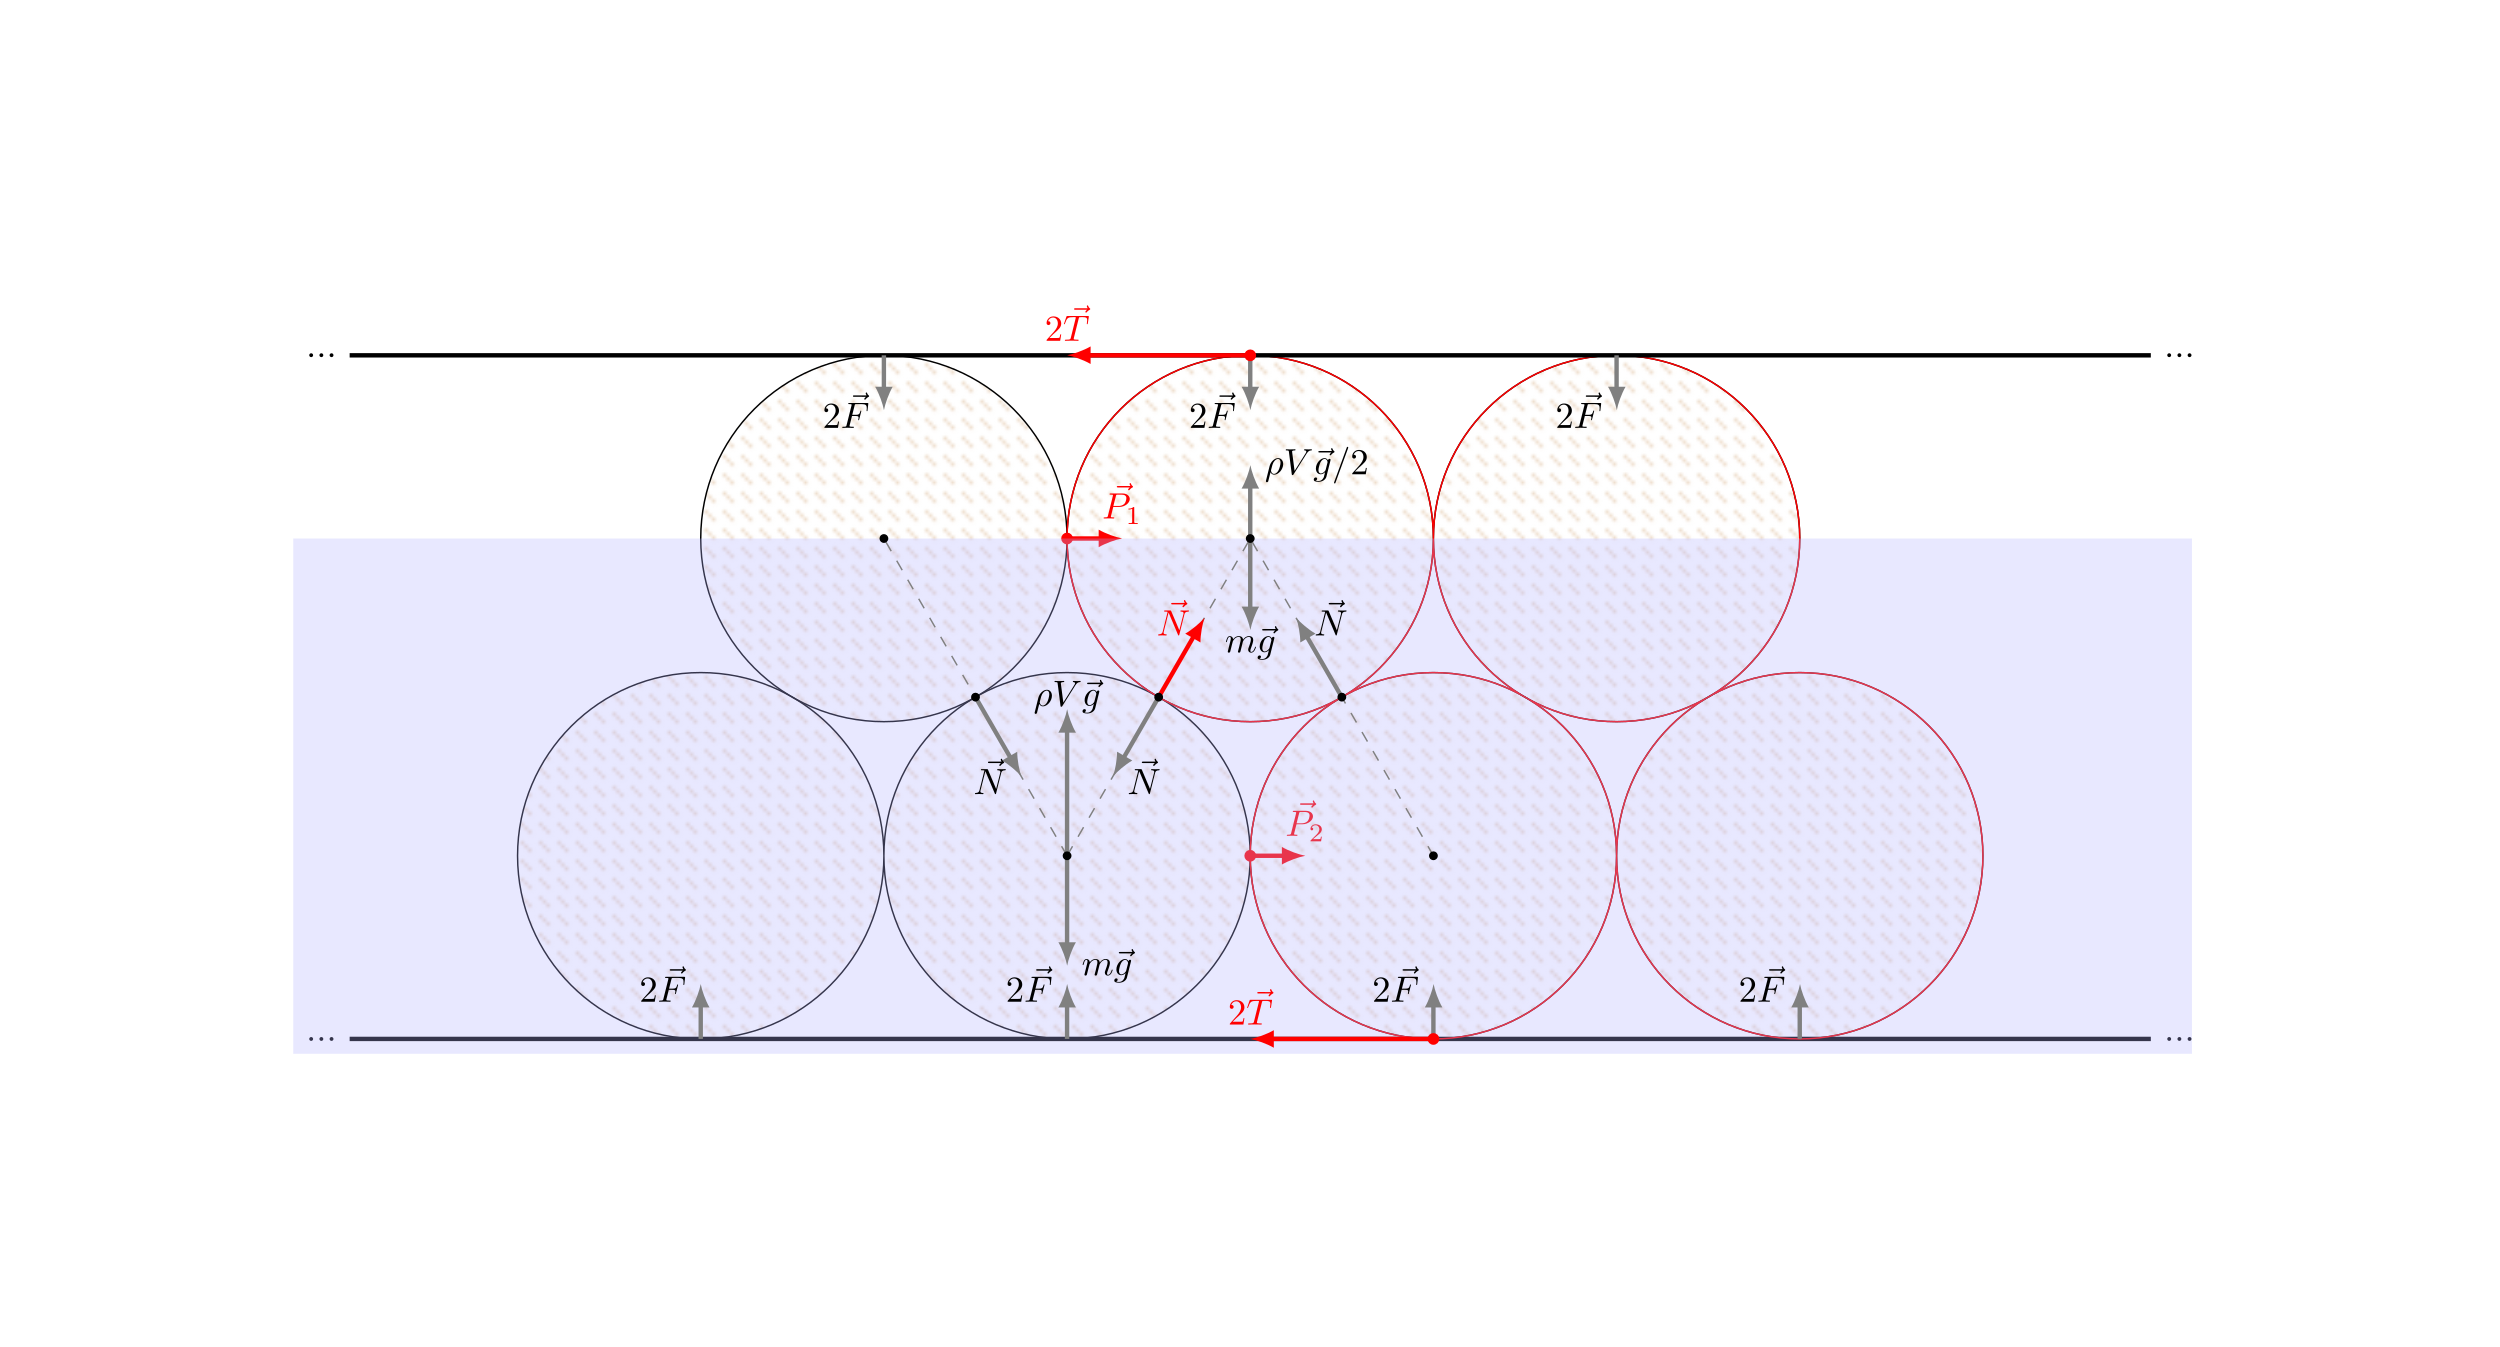 <?xml version="1.0" encoding="UTF-8" standalone="no"?>
<!-- Created with Inkscape (http://www.inkscape.org/) -->

<svg
   version="1.1"
   id="svg1"
   width="906.289"
   height="488.305"
   viewBox="0 0 906.289 488.305"
   xmlns="http://www.w3.org/2000/svg"
   xmlns:svg="http://www.w3.org/2000/svg">
  <defs
     id="defs1">
    <pattern
       patternUnits="userSpaceOnUse"
       x="0"
       y="0"
       width="4.981"
       height="4.981"
       id="pattern2">
      <path
         d="M 0,2.989 3.088,-0.1"
         style="fill:none;stroke:#dfbf9f;stroke-opacity:1;stroke-width:0.399;stroke-linecap:butt;stroke-linejoin:miter;stroke-miterlimit:10;stroke-dasharray:none"
         transform="translate(0.996,0.996)"
         id="path2" />
    </pattern>
    <pattern
       patternUnits="userSpaceOnUse"
       x="0"
       y="0"
       width="4.981"
       height="4.981"
       id="pattern4">
      <path
         d="M 0,2.989 3.088,-0.1"
         style="fill:none;stroke:#dfbf9f;stroke-opacity:1;stroke-width:0.399;stroke-linecap:butt;stroke-linejoin:miter;stroke-miterlimit:10;stroke-dasharray:none"
         transform="translate(0.996,0.996)"
         id="path4" />
    </pattern>
  </defs>
  <g
     id="g1">
    <path
       id="path1"
       d="M 49.814,0 C 49.814,27.512 27.512,49.814 0,49.814 -27.512,49.814 -49.814,27.512 -49.814,0 c 0,-27.512 22.302,-49.814 49.814,-49.814 27.512,0 49.814,22.302 49.814,49.814 z m 99.628,0 c 0,27.512 -22.302,49.814 -49.814,49.814 C 72.116,49.814 49.814,27.512 49.814,0 c 0,-27.512 22.302,-49.814 49.814,-49.814 27.512,0 49.814,22.302 49.814,49.814 z m 99.628,0 c 0,27.512 -22.302,49.814 -49.814,49.814 -27.512,0 -49.814,-22.302 -49.814,-49.814 0,-27.512 22.302,-49.814 49.814,-49.814 27.512,0 49.814,22.302 49.814,49.814 z m 99.628,0 c 0,27.512 -22.302,49.814 -49.814,49.814 -27.512,0 -49.814,-22.302 -49.814,-49.814 0,-27.512 22.302,-49.814 49.814,-49.814 27.512,0 49.814,22.302 49.814,49.814 z"
       style="fill:url(#pattern2);fill-opacity:1;fill-rule:nonzero;stroke:#000000;stroke-width:0.399;stroke-linecap:butt;stroke-linejoin:miter;stroke-miterlimit:10;stroke-dasharray:none;stroke-opacity:1"
       transform="matrix(1.333,0,0,-1.333,254.024,310.225)" />
    <path
       id="path3"
       d="m 99.628,86.28 c 0,27.512 -22.302,49.814 -49.814,49.814 C 22.302,136.094 0,113.792 0,86.28 0,58.769 22.302,36.467 49.814,36.467 c 27.512,0 49.814,22.302 49.814,49.814 z m 99.628,0 c 0,27.512 -22.302,49.814 -49.814,49.814 -27.512,0 -49.814,-22.302 -49.814,-49.814 0,-27.512 22.302,-49.814 49.814,-49.814 27.512,0 49.814,22.302 49.814,49.814 z m 99.628,0 c 0,27.512 -22.302,49.814 -49.814,49.814 -27.512,0 -49.814,-22.302 -49.814,-49.814 0,-27.512 22.302,-49.814 49.814,-49.814 27.512,0 49.814,22.302 49.814,49.814 z"
       style="fill:url(#pattern4);fill-opacity:1;fill-rule:nonzero;stroke:#000000;stroke-width:0.399;stroke-linecap:butt;stroke-linejoin:miter;stroke-miterlimit:10;stroke-dasharray:none;stroke-opacity:1"
       transform="matrix(1.333,0,0,-1.333,254.024,310.225)" />
    <path
       id="path5"
       d="m 1.91,-0.528 c 0,-0.293 -0.234,-0.527 -0.527,-0.527 -0.281,0 -0.527,0.234 -0.527,0.527 0,0.293 0.246,0.527 0.527,0.527 0.293,0 0.527,-0.234 0.527,-0.527 z m 2.769,0 c 0,-0.293 -0.234,-0.527 -0.527,-0.527 -0.281,0 -0.527,0.234 -0.527,0.527 0,0.293 0.246,0.527 0.527,0.527 0.293,0 0.527,-0.234 0.527,-0.527 z m 2.766,0 c 0,-0.293 -0.234,-0.527 -0.527,-0.527 -0.281,0 -0.527,0.234 -0.527,0.527 0,0.293 0.246,0.527 0.527,0.527 0.293,0 0.527,-0.234 0.527,-0.527 z m 0,0"
       style="fill:#000000;fill-opacity:1;fill-rule:nonzero;stroke:none"
       aria-label="..."
       transform="matrix(1.333,0,0,1.333,110.961,377.344)" />
    <path
       id="path6"
       d="m 1.91,-0.528 c 0,-0.293 -0.234,-0.527 -0.527,-0.527 -0.281,0 -0.527,0.234 -0.527,0.527 0,0.293 0.246,0.527 0.527,0.527 0.293,0 0.527,-0.234 0.527,-0.527 z m 2.769,0 c 0,-0.293 -0.234,-0.527 -0.527,-0.527 -0.281,0 -0.527,0.234 -0.527,0.527 0,0.293 0.246,0.527 0.527,0.527 0.293,0 0.527,-0.234 0.527,-0.527 z m 2.766,0 c 0,-0.293 -0.234,-0.527 -0.527,-0.527 -0.281,0 -0.527,0.234 -0.527,0.527 0,0.293 0.246,0.527 0.527,0.527 0.293,0 0.527,-0.234 0.527,-0.527 z m 0,0"
       style="fill:#000000;fill-opacity:1;fill-rule:nonzero;stroke:none"
       aria-label="..."
       transform="matrix(1.333,0,0,1.333,784.524,377.344)" />
    <path
       id="path7"
       d="M -95.477,-49.814 H 394.36"
       style="fill:none;stroke:#000000;stroke-width:1.196;stroke-linecap:butt;stroke-linejoin:miter;stroke-miterlimit:10;stroke-dasharray:none;stroke-opacity:1"
       transform="matrix(1.333,0,0,-1.333,254.024,310.225)" />
    <path
       id="path8"
       d="m 199.256,86.28 c 0,27.512 -22.302,49.814 -49.814,49.814 -27.512,0 -49.814,-22.302 -49.814,-49.814 0,-27.512 22.302,-49.814 49.814,-49.814 27.512,0 49.814,22.302 49.814,49.814 z m 99.628,0 c 0,27.512 -22.302,49.814 -49.814,49.814 -27.512,0 -49.814,-22.302 -49.814,-49.814 0,-27.512 22.302,-49.814 49.814,-49.814 27.512,0 49.814,22.302 49.814,49.814 z M 249.07,0 c 0,27.512 -22.302,49.814 -49.814,49.814 -27.512,0 -49.814,-22.302 -49.814,-49.814 0,-27.512 22.302,-49.814 49.814,-49.814 27.512,0 49.814,22.302 49.814,49.814 z m 99.628,0 c 0,27.512 -22.302,49.814 -49.814,49.814 -27.512,0 -49.814,-22.302 -49.814,-49.814 0,-27.512 22.302,-49.814 49.814,-49.814 27.512,0 49.814,22.302 49.814,49.814 z"
       style="fill:none;stroke:#ff0000;stroke-width:0.399;stroke-linecap:butt;stroke-linejoin:miter;stroke-miterlimit:10;stroke-dasharray:none;stroke-opacity:1"
       transform="matrix(1.333,0,0,-1.333,254.024,310.225)" />
    <path
       id="path9"
       d="m 99.628,86.28 h 9.206"
       style="fill:#ff0000;fill-opacity:1;fill-rule:nonzero;stroke:#ff0000;stroke-width:1.196;stroke-linecap:butt;stroke-linejoin:miter;stroke-miterlimit:10;stroke-dasharray:none;stroke-opacity:1"
       transform="matrix(1.333,0,0,-1.333,254.024,310.225)" />
    <path
       id="path10"
       d="M 5.739,0 C 4.038,0.319 1.275,1.275 -0.638,2.391 v -4.782 C 1.275,-1.275 4.038,-0.319 5.739,0"
       style="fill:#ff0000;fill-opacity:1;fill-rule:nonzero;stroke:none"
       transform="matrix(1.333,0,0,-1.333,399.135,195.185)" />
    <g
       id="g10"
       aria-label="⃗&#10;P&#10;1"
       transform="matrix(1.333,0,0,1.333,402.443,184.612)">
      <path
         id="path11"
         d="m 5.343,-5.929 c -0.129,0.129 -0.457,0.41 -0.457,0.586 0,0.105 0.094,0.199 0.199,0.199 0.082,0 0.129,-0.07 0.188,-0.129 0.117,-0.141 0.34,-0.422 0.785,-0.645 0.07,-0.035 0.164,-0.094 0.164,-0.211 0,-0.094 -0.07,-0.152 -0.141,-0.199 -0.211,-0.152 -0.328,-0.328 -0.398,-0.562 -0.023,-0.094 -0.07,-0.223 -0.199,-0.223 -0.141,0 -0.199,0.129 -0.199,0.211 0,0.047 0.07,0.363 0.234,0.574 H 2.155 c -0.164,0 -0.34,0 -0.34,0.199 0,0.199 0.176,0.199 0.34,0.199 z M 0.849,-0.635 H 2.536 c 1.418,0 2.801,-1.031 2.801,-2.145 0,-0.773 -0.656,-1.512 -1.969,-1.512 H 0.146 c -0.188,0 -0.293,0 -0.293,0.199 0,0.117 0.082,0.117 0.281,0.117 0.129,0 0.316,0.012 0.434,0.012 0.152,0.023 0.211,0.059 0.211,0.164 0,0.035 0,0.07 -0.035,0.188 l -1.336,5.355 c -0.094,0.387 -0.117,0.469 -0.902,0.469 -0.176,0 -0.281,0 -0.281,0.188 0,0.117 0.117,0.117 0.152,0.117 0.281,0 0.984,-0.035 1.266,-0.035 0.211,0 0.422,0.012 0.633,0.012 0.223,0 0.445,0.023 0.645,0.023 0.07,0 0.199,0 0.199,-0.199 0,-0.105 -0.082,-0.105 -0.27,-0.105 -0.375,0 -0.656,0 -0.656,-0.188 0,-0.059 0.023,-0.105 0.035,-0.164 z M 1.564,-3.6 c 0.082,-0.352 0.105,-0.375 0.539,-0.375 h 0.949 c 0.832,0 1.359,0.27 1.359,0.949 0,0.398 -0.199,1.254 -0.586,1.605 -0.504,0.445 -1.102,0.527 -1.535,0.527 H 0.884 Z m 0,0"
         style="fill:#ff0000;fill-opacity:1;fill-rule:nonzero;stroke:none" />
      <path
         id="path12"
         d="m 6.553,-0.418 c 0,-0.188 -0.012,-0.199 -0.211,-0.199 -0.445,0.434 -1.078,0.445 -1.359,0.445 v 0.246 c 0.164,0 0.621,0 1.008,-0.188 V 3.437 c 0,0.234 0,0.328 -0.691,0.328 H 5.029 v 0.246 c 0.129,-0.012 0.984,-0.023 1.242,-0.023 0.211,0 1.09,0.012 1.242,0.023 V 3.766 H 7.256 c -0.703,0 -0.703,-0.094 -0.703,-0.328 z m 0,0"
         style="fill:#ff0000;fill-opacity:1;fill-rule:nonzero;stroke:none" />
    </g>
    <path
       id="path13"
       d="m 100.624,86.28 c 0,0.55 -0.446,0.996 -0.996,0.996 -0.55,0 -0.996,-0.446 -0.996,-0.996 0,-0.55 0.446,-0.996 0.996,-0.996 0.55,0 0.996,0.446 0.996,0.996 z"
       style="fill:#ff0000;fill-opacity:1;fill-rule:nonzero;stroke:#ff0000;stroke-width:1.196;stroke-linecap:butt;stroke-linejoin:miter;stroke-miterlimit:10;stroke-dasharray:none;stroke-opacity:1"
       transform="matrix(1.333,0,0,-1.333,254.024,310.225)" />
    <path
       id="path14"
       d="m 149.442,0 h 9.206"
       style="fill:#ff0000;fill-opacity:1;fill-rule:nonzero;stroke:#ff0000;stroke-width:1.196;stroke-linecap:butt;stroke-linejoin:miter;stroke-miterlimit:10;stroke-dasharray:none;stroke-opacity:1"
       transform="matrix(1.333,0,0,-1.333,254.024,310.225)" />
    <path
       id="path15"
       d="M 5.739,0 C 4.038,0.319 1.275,1.275 -0.638,2.391 v -4.782 C 1.275,-1.275 4.038,-0.319 5.739,0"
       style="fill:#ff0000;fill-opacity:1;fill-rule:nonzero;stroke:none"
       transform="matrix(1.333,0,0,-1.333,465.554,310.225)" />
    <g
       id="g15"
       aria-label="⃗&#10;P&#10;2"
       transform="matrix(1.333,0,0,1.333,468.86,299.651)">
      <path
         id="path16"
         d="M 5.343,-5.928 C 5.214,-5.8 4.886,-5.518 4.886,-5.342 c 0,0.105 0.094,0.199 0.199,0.199 0.082,0 0.129,-0.07 0.188,-0.129 0.117,-0.141 0.34,-0.422 0.785,-0.645 0.07,-0.035 0.164,-0.094 0.164,-0.211 0,-0.094 -0.07,-0.152 -0.141,-0.199 -0.211,-0.152 -0.328,-0.328 -0.398,-0.562 -0.023,-0.094 -0.07,-0.223 -0.199,-0.223 -0.141,0 -0.199,0.129 -0.199,0.211 0,0.047 0.07,0.363 0.234,0.574 H 2.156 c -0.164,0 -0.34,0 -0.34,0.199 0,0.199 0.176,0.199 0.34,0.199 z M 0.846,-0.634 H 2.534 c 1.418,0 2.801,-1.031 2.801,-2.145 0,-0.773 -0.656,-1.512 -1.969,-1.512 H 0.143 c -0.188,0 -0.293,0 -0.293,0.199 0,0.117 0.082,0.117 0.281,0.117 0.129,0 0.316,0.012 0.434,0.012 0.152,0.023 0.211,0.059 0.211,0.164 0,0.035 0,0.07 -0.035,0.188 l -1.336,5.355 c -0.094,0.387 -0.117,0.469 -0.902,0.469 -0.176,0 -0.281,0 -0.281,0.188 0,0.117 0.117,0.117 0.152,0.117 0.281,0 0.984,-0.035 1.266,-0.035 0.211,0 0.422,0.012 0.633,0.012 0.223,0 0.445,0.023 0.645,0.023 0.07,0 0.199,0 0.199,-0.199 0,-0.105 -0.082,-0.105 -0.27,-0.105 -0.375,0 -0.656,0 -0.656,-0.188 0,-0.059 0.023,-0.105 0.035,-0.164 z M 1.561,-3.599 c 0.082,-0.352 0.105,-0.375 0.539,-0.375 h 0.949 c 0.832,0 1.359,0.27 1.359,0.949 0,0.398 -0.199,1.254 -0.586,1.605 -0.504,0.445 -1.102,0.527 -1.535,0.527 H 0.881 Z m 0,0"
         style="fill:#ff0000;fill-opacity:1;fill-rule:nonzero;stroke:none" />
      <path
         id="path17"
         d="m 7.737,2.746 h -0.234 c -0.023,0.152 -0.082,0.562 -0.176,0.633 -0.059,0.035 -0.598,0.035 -0.691,0.035 H 5.346 c 0.738,-0.645 0.984,-0.844 1.395,-1.172 0.516,-0.41 0.996,-0.844 0.996,-1.5 0,-0.844 -0.738,-1.359 -1.629,-1.359 -0.867,0 -1.453,0.609 -1.453,1.242 0,0.363 0.305,0.398 0.375,0.398 0.164,0 0.375,-0.117 0.375,-0.375 0,-0.129 -0.059,-0.363 -0.422,-0.363 0.223,-0.504 0.691,-0.656 1.02,-0.656 0.703,0 1.066,0.551 1.066,1.113 0,0.609 -0.434,1.09 -0.656,1.336 l -1.688,1.664 C 4.655,3.801 4.655,3.813 4.655,4.012 h 2.883 z m 0,0"
         style="fill:#ff0000;fill-opacity:1;fill-rule:nonzero;stroke:none" />
    </g>
    <path
       id="path18"
       d="m 150.438,0 c 0,0.55 -0.446,0.996 -0.996,0.996 -0.55,0 -0.996,-0.446 -0.996,-0.996 0,-0.55 0.446,-0.996 0.996,-0.996 0.55,0 0.996,0.446 0.996,0.996 z"
       style="fill:#ff0000;fill-opacity:1;fill-rule:nonzero;stroke:#ff0000;stroke-width:1.196;stroke-linecap:butt;stroke-linejoin:miter;stroke-miterlimit:10;stroke-dasharray:none;stroke-opacity:1"
       transform="matrix(1.333,0,0,-1.333,254.024,310.225)" />
    <path
       id="path19"
       d="m 1.91,-0.528 c 0,-0.293 -0.234,-0.527 -0.527,-0.527 -0.281,0 -0.527,0.234 -0.527,0.527 0,0.293 0.246,0.527 0.527,0.527 0.293,0 0.527,-0.234 0.527,-0.527 z m 2.769,0 c 0,-0.293 -0.234,-0.527 -0.527,-0.527 -0.281,0 -0.527,0.234 -0.527,0.527 0,0.293 0.246,0.527 0.527,0.527 0.293,0 0.527,-0.234 0.527,-0.527 z m 2.766,0 c 0,-0.293 -0.234,-0.527 -0.527,-0.527 -0.281,0 -0.527,0.234 -0.527,0.527 0,0.293 0.246,0.527 0.527,0.527 0.293,0 0.527,-0.234 0.527,-0.527 z m 0,0"
       style="fill:#000000;fill-opacity:1;fill-rule:nonzero;stroke:none"
       aria-label="..."
       transform="matrix(1.333,0,0,1.333,110.961,129.469)" />
    <path
       id="path20"
       d="m 1.91,-0.528 c 0,-0.293 -0.234,-0.527 -0.527,-0.527 -0.281,0 -0.527,0.234 -0.527,0.527 0,0.293 0.246,0.527 0.527,0.527 0.293,0 0.527,-0.234 0.527,-0.527 z m 2.769,0 c 0,-0.293 -0.234,-0.527 -0.527,-0.527 -0.281,0 -0.527,0.234 -0.527,0.527 0,0.293 0.246,0.527 0.527,0.527 0.293,0 0.527,-0.234 0.527,-0.527 z m 2.766,0 c 0,-0.293 -0.234,-0.527 -0.527,-0.527 -0.281,0 -0.527,0.234 -0.527,0.527 0,0.293 0.246,0.527 0.527,0.527 0.293,0 0.527,-0.234 0.527,-0.527 z m 0,0"
       style="fill:#000000;fill-opacity:1;fill-rule:nonzero;stroke:none"
       aria-label="..."
       transform="matrix(1.333,0,0,1.333,784.524,129.469)" />
    <path
       id="path21"
       d="M -95.477,136.094 H 394.36"
       style="fill:none;stroke:#000000;stroke-width:1.196;stroke-linecap:butt;stroke-linejoin:miter;stroke-miterlimit:10;stroke-dasharray:none;stroke-opacity:1"
       transform="matrix(1.333,0,0,-1.333,254.024,310.225)" />
    <path
       id="path22"
       d="m -110.819,-53.86 v 140.14 h 516.37 v -140.14 z"
       style="fill:#b3b3ff;fill-opacity:0.3;fill-rule:nonzero;stroke:none"
       transform="matrix(1.333,0,0,-1.333,254.024,310.225)" />
    <path
       id="path23"
       d="m 99.628,0 49.814,86.28"
       style="fill:none;stroke:#808080;stroke-width:0.399;stroke-linecap:butt;stroke-linejoin:miter;stroke-miterlimit:10;stroke-dasharray:2.989, 2.989;stroke-dashoffset:0;stroke-opacity:1"
       transform="matrix(1.333,0,0,-1.333,254.024,310.225)" />
    <path
       id="path24"
       d="M 99.628,0 49.814,86.28"
       style="fill:none;stroke:#808080;stroke-width:0.399;stroke-linecap:butt;stroke-linejoin:miter;stroke-miterlimit:10;stroke-dasharray:2.989, 2.989;stroke-dashoffset:0;stroke-opacity:1"
       transform="matrix(1.333,0,0,-1.333,254.024,310.225)" />
    <path
       id="path25"
       d="M 199.256,0 149.442,86.28"
       style="fill:none;stroke:#808080;stroke-width:0.399;stroke-linecap:butt;stroke-linejoin:miter;stroke-miterlimit:10;stroke-dasharray:2.989, 2.989;stroke-dashoffset:0;stroke-opacity:1"
       transform="matrix(1.333,0,0,-1.333,254.024,310.225)" />
    <path
       id="path26"
       d="M 99.628,0 V -24.15"
       style="fill:#808080;fill-opacity:1;fill-rule:nonzero;stroke:#808080;stroke-width:1.196;stroke-linecap:butt;stroke-linejoin:miter;stroke-miterlimit:10;stroke-dasharray:none;stroke-opacity:1"
       transform="matrix(1.333,0,0,-1.333,254.024,310.225)" />
    <path
       id="path27"
       d="M 5.739,0 C 4.038,0.319 1.275,1.275 -0.638,2.391 v -4.782 C 1.275,-1.275 4.038,-0.319 5.739,0"
       style="fill:#808080;fill-opacity:1;fill-rule:nonzero;stroke:none"
       transform="matrix(0,1.333,1.333,0,386.861,342.425)" />
    <path
       id="path28"
       d="m 0.88,-0.586 c -0.035,0.152 -0.094,0.375 -0.094,0.422 0,0.188 0.141,0.27 0.293,0.27 0.117,0 0.293,-0.07 0.363,-0.27 0.012,-0.023 0.129,-0.492 0.188,-0.738 L 1.853,-1.804 c 0.059,-0.223 0.117,-0.434 0.176,-0.668 0.035,-0.164 0.117,-0.457 0.129,-0.492 0.141,-0.316 0.668,-1.219 1.617,-1.219 0.445,0 0.539,0.363 0.539,0.691 0,0.258 -0.07,0.539 -0.152,0.832 l -0.27,1.16 -0.199,0.75 c -0.047,0.199 -0.141,0.539 -0.141,0.586 0,0.188 0.141,0.27 0.293,0.27 0.305,0 0.375,-0.246 0.445,-0.562 0.141,-0.563 0.516,-2.016 0.598,-2.402 0.035,-0.129 0.562,-1.324 1.652,-1.324 0.422,0 0.539,0.34 0.539,0.691 0,0.574 -0.422,1.711 -0.621,2.238 -0.094,0.234 -0.129,0.352 -0.129,0.551 0,0.469 0.352,0.809 0.809,0.809 0.938,0 1.312,-1.453 1.312,-1.535 0,-0.094 -0.094,-0.094 -0.117,-0.094 -0.105,0 -0.105,0.023 -0.152,0.176 -0.152,0.527 -0.469,1.242 -1.02,1.242 -0.164,0 -0.234,-0.105 -0.234,-0.328 0,-0.258 0.082,-0.492 0.176,-0.715 0.188,-0.516 0.609,-1.617 0.609,-2.191 0,-0.645 -0.398,-1.066 -1.148,-1.066 -0.75,0 -1.254,0.445 -1.617,0.973 -0.012,-0.129 -0.047,-0.469 -0.328,-0.715 -0.246,-0.199 -0.562,-0.258 -0.809,-0.258 -0.902,0 -1.383,0.645 -1.559,0.867 -0.047,-0.562 -0.469,-0.867 -0.914,-0.867 -0.457,0 -0.645,0.387 -0.738,0.574 -0.176,0.34 -0.305,0.938 -0.305,0.961 0,0.105 0.094,0.105 0.117,0.105 0.094,0 0.105,-0.012 0.164,-0.234 0.176,-0.703 0.375,-1.184 0.727,-1.184 0.164,0 0.316,0.082 0.316,0.457 0,0.211 -0.035,0.316 -0.164,0.832 z M 13.663,-5.929 c -0.129,0.129 -0.457,0.41 -0.457,0.586 0,0.105 0.094,0.199 0.199,0.199 0.082,0 0.129,-0.07 0.188,-0.129 0.117,-0.141 0.34,-0.422 0.785,-0.645 0.07,-0.035 0.164,-0.094 0.164,-0.211 0,-0.094 -0.07,-0.152 -0.141,-0.199 -0.211,-0.152 -0.328,-0.328 -0.398,-0.562 -0.023,-0.094 -0.07,-0.223 -0.199,-0.223 -0.141,0 -0.199,0.129 -0.199,0.211 0,0.047 0.07,0.363 0.234,0.574 h -3.363 c -0.164,0 -0.34,0 -0.34,0.199 0,0.199 0.176,0.199 0.34,0.199 z m -0.229,2.18 c 0.012,-0.07 0.035,-0.117 0.035,-0.188 0,-0.164 -0.117,-0.27 -0.293,-0.27 -0.094,0 -0.363,0.07 -0.41,0.434 -0.176,-0.375 -0.527,-0.633 -0.926,-0.633 -1.137,0 -2.367,1.395 -2.367,2.836 0,0.984 0.609,1.57 1.324,1.57 0.586,0 1.055,-0.469 1.16,-0.574 l 0.012,0.012 c -0.211,0.879 -0.328,1.289 -0.328,1.312 -0.047,0.082 -0.387,1.078 -1.441,1.078 -0.188,0 -0.516,-0.012 -0.797,-0.105 0.305,-0.094 0.41,-0.352 0.41,-0.516 0,-0.164 -0.105,-0.352 -0.375,-0.352 -0.223,0 -0.539,0.176 -0.539,0.574 0,0.41 0.363,0.609 1.324,0.609 1.242,0 1.957,-0.773 2.109,-1.371 z m -1.289,2.473 c -0.059,0.258 -0.293,0.516 -0.504,0.703 -0.211,0.176 -0.527,0.352 -0.809,0.352 -0.504,0 -0.656,-0.516 -0.656,-0.914 0,-0.48 0.293,-1.652 0.562,-2.156 0.27,-0.492 0.703,-0.891 1.113,-0.891 0.656,0 0.797,0.809 0.797,0.855 0,0.047 -0.012,0.105 -0.023,0.152 z m 0,0"
       style="fill:#000000;fill-opacity:1;fill-rule:nonzero;stroke:none"
       aria-label="m⃗g"
       transform="matrix(1.333,0,0,1.333,392.084,353.531)" />
    <path
       id="path29"
       d="M 99.628,0 V 34.113"
       style="fill:#808080;fill-opacity:1;fill-rule:nonzero;stroke:#808080;stroke-width:1.196;stroke-linecap:butt;stroke-linejoin:miter;stroke-miterlimit:10;stroke-dasharray:none;stroke-opacity:1"
       transform="matrix(1.333,0,0,-1.333,254.024,310.225)" />
    <path
       id="path30"
       d="M 5.739,0 C 4.038,0.319 1.275,1.275 -0.638,2.391 v -4.782 C 1.275,-1.275 4.038,-0.319 5.739,0"
       style="fill:#808080;fill-opacity:1;fill-rule:nonzero;stroke:none"
       transform="matrix(0,-1.333,-1.333,0,386.861,264.742)" />
    <path
       id="path31"
       d="m 0.327,1.723 c -0.023,0.117 -0.023,0.141 -0.023,0.164 0,0.141 0.105,0.27 0.27,0.27 0.211,0 0.328,-0.188 0.352,-0.211 0.047,-0.094 0.375,-1.43 0.633,-2.508 0.199,0.398 0.527,0.668 0.996,0.668 1.16,0 2.449,-1.406 2.449,-2.883 0,-1.055 -0.656,-1.629 -1.383,-1.629 -0.973,0 -2.016,0.996 -2.32,2.215 z M 2.542,-0.105 c -0.703,0 -0.855,-0.797 -0.855,-0.891 0,-0.035 0.047,-0.234 0.07,-0.363 0.281,-1.125 0.387,-1.477 0.598,-1.875 0.434,-0.727 0.938,-0.949 1.242,-0.949 0.363,0 0.691,0.293 0.691,0.973 0,0.551 -0.293,1.664 -0.562,2.156 -0.328,0.621 -0.809,0.949 -1.184,0.949 z M 11.407,-5.672 c 0.48,-0.773 0.902,-0.809 1.277,-0.82 0.117,-0.012 0.129,-0.188 0.129,-0.188 0,-0.082 -0.059,-0.129 -0.129,-0.129 -0.258,0 -0.551,0.035 -0.82,0.035 -0.328,0 -0.668,-0.035 -0.984,-0.035 -0.059,0 -0.188,0 -0.188,0.199 0,0.105 0.082,0.117 0.152,0.117 0.27,0.012 0.457,0.117 0.457,0.328 0,0.152 -0.141,0.363 -0.141,0.375 L 8.102,-0.925 7.423,-6.199 c 0,-0.164 0.223,-0.293 0.68,-0.293 0.141,0 0.258,0 0.258,-0.199 0,-0.094 -0.082,-0.117 -0.141,-0.117 -0.398,0 -0.832,0.035 -1.242,0.035 -0.176,0 -0.363,-0.012 -0.539,-0.012 -0.188,0 -0.375,-0.023 -0.539,-0.023 -0.07,0 -0.188,0 -0.188,0.199 0,0.117 0.082,0.117 0.246,0.117 0.551,0 0.562,0.082 0.598,0.34 l 0.785,6.141 c 0.035,0.199 0.07,0.234 0.199,0.234 0.164,0 0.199,-0.059 0.281,-0.188 z m 6.691,-0.258 c -0.129,0.129 -0.457,0.41 -0.457,0.586 0,0.105 0.094,0.199 0.199,0.199 0.082,0 0.129,-0.07 0.188,-0.129 0.117,-0.141 0.34,-0.422 0.785,-0.645 0.07,-0.035 0.164,-0.094 0.164,-0.211 0,-0.094 -0.07,-0.152 -0.141,-0.199 -0.211,-0.152 -0.328,-0.328 -0.398,-0.562 -0.023,-0.094 -0.07,-0.223 -0.199,-0.223 -0.141,0 -0.199,0.129 -0.199,0.211 0,0.047 0.07,0.363 0.234,0.574 h -3.363 c -0.164,0 -0.34,0 -0.34,0.199 0,0.199 0.176,0.199 0.34,0.199 z m -0.237,2.18 c 0.012,-0.07 0.035,-0.117 0.035,-0.188 0,-0.164 -0.117,-0.27 -0.293,-0.27 -0.094,0 -0.363,0.07 -0.41,0.434 -0.176,-0.375 -0.527,-0.633 -0.926,-0.633 -1.137,0 -2.367,1.395 -2.367,2.836 0,0.984 0.609,1.57 1.324,1.57 0.586,0 1.055,-0.469 1.16,-0.574 l 0.012,0.012 c -0.211,0.879 -0.328,1.289 -0.328,1.312 -0.047,0.082 -0.387,1.078 -1.441,1.078 -0.188,0 -0.516,-0.012 -0.797,-0.105 0.305,-0.094 0.41,-0.352 0.41,-0.516 0,-0.164 -0.105,-0.352 -0.375,-0.352 -0.223,0 -0.539,0.176 -0.539,0.574 0,0.41 0.363,0.609 1.324,0.609 1.242,0 1.957,-0.773 2.109,-1.371 z m -1.289,2.473 c -0.059,0.258 -0.293,0.516 -0.504,0.703 -0.211,0.176 -0.527,0.352 -0.809,0.352 -0.504,0 -0.656,-0.516 -0.656,-0.914 0,-0.48 0.293,-1.652 0.562,-2.156 0.27,-0.492 0.703,-0.891 1.113,-0.891 0.656,0 0.797,0.809 0.797,0.855 0,0.047 -0.012,0.105 -0.023,0.152 z m 0,0"
       style="fill:#000000;fill-opacity:1;fill-rule:nonzero;stroke:none"
       aria-label="ρV⃗g"
       transform="matrix(1.333,0,0,1.333,374.669,255.925)" />
    <path
       id="path32"
       d="M 74.721,43.14 84.305,26.54"
       style="fill:#808080;fill-opacity:1;fill-rule:nonzero;stroke:#808080;stroke-width:1.196;stroke-linecap:butt;stroke-linejoin:miter;stroke-miterlimit:10;stroke-dasharray:none;stroke-opacity:1"
       transform="matrix(1.333,0,0,-1.333,254.024,310.225)" />
    <path
       id="path33"
       d="M 5.739,0 C 4.038,0.319 1.275,1.275 -0.638,2.391 v -4.782 C 1.275,-1.275 4.038,-0.319 5.739,0"
       style="fill:#808080;fill-opacity:1;fill-rule:nonzero;stroke:none"
       transform="matrix(0.667,1.155,1.155,-0.667,366.431,274.839)" />
    <path
       id="path34"
       d="M 5.344,-5.93 C 5.215,-5.801 4.886,-5.52 4.886,-5.344 c 0,0.105 0.094,0.199 0.199,0.199 0.082,0 0.129,-0.07 0.188,-0.129 0.117,-0.141 0.34,-0.422 0.785,-0.645 0.07,-0.035 0.164,-0.094 0.164,-0.211 0,-0.094 -0.07,-0.152 -0.141,-0.199 -0.211,-0.152 -0.328,-0.328 -0.398,-0.562 -0.023,-0.094 -0.07,-0.223 -0.199,-0.223 -0.141,0 -0.199,0.129 -0.199,0.211 0,0.047 0.07,0.363 0.234,0.574 H 2.156 c -0.164,0 -0.34,0 -0.34,0.199 0,0.199 0.176,0.199 0.34,0.199 z m 0.073,2.695 c 0.094,-0.398 0.27,-0.715 1.066,-0.738 0.059,0 0.176,-0.012 0.176,-0.199 0,-0.012 0,-0.117 -0.129,-0.117 -0.328,0 -0.68,0.035 -1.008,0.035 -0.34,0 -0.691,-0.035 -1.02,-0.035 -0.059,0 -0.176,0 -0.176,0.199 0,0.117 0.094,0.117 0.176,0.117 0.574,0.012 0.68,0.211 0.68,0.434 0,0.035 -0.023,0.176 -0.023,0.211 L 4.034,1.101 1.831,-4.09 C 1.761,-4.278 1.749,-4.29 1.514,-4.29 H 0.178 c -0.199,0 -0.281,0 -0.281,0.199 0,0.117 0.082,0.117 0.281,0.117 0.047,0 0.668,0 0.668,0.082 l -1.336,5.355 c -0.094,0.398 -0.27,0.715 -1.066,0.75 -0.059,0 -0.176,0 -0.176,0.199 0,0.07 0.047,0.105 0.129,0.105 0.316,0 0.668,-0.035 0.996,-0.035 0.34,0 0.703,0.035 1.031,0.035 0.047,0 0.176,0 0.176,-0.199 0,-0.105 -0.094,-0.105 -0.199,-0.105 -0.574,-0.023 -0.656,-0.246 -0.656,-0.445 0,-0.07 0.012,-0.117 0.035,-0.223 L 1.104,-3.715 c 0.035,0.059 0.035,0.082 0.082,0.176 l 2.484,5.871 c 0.07,0.164 0.094,0.188 0.188,0.188 0.105,0 0.105,-0.035 0.164,-0.211 z m 0,0"
       style="fill:#000000;fill-opacity:1;fill-rule:nonzero;stroke:none"
       aria-label="⃗&#10;N"
       transform="matrix(1.333,0,0,1.333,355.735,284.532)" />
    <path
       id="path35"
       d="M 124.535,43.14 114.95,26.54"
       style="fill:#808080;fill-opacity:1;fill-rule:nonzero;stroke:#808080;stroke-width:1.196;stroke-linecap:butt;stroke-linejoin:miter;stroke-miterlimit:10;stroke-dasharray:none;stroke-opacity:1"
       transform="matrix(1.333,0,0,-1.333,254.024,310.225)" />
    <path
       id="path36"
       d="M 5.739,0 C 4.038,0.319 1.275,1.275 -0.638,2.391 v -4.782 C 1.275,-1.275 4.038,-0.319 5.739,0"
       style="fill:#808080;fill-opacity:1;fill-rule:nonzero;stroke:none"
       transform="matrix(-0.667,1.155,1.155,0.667,407.291,274.839)" />
    <path
       id="path37"
       d="m 5.343,-5.93 c -0.129,0.129 -0.457,0.41 -0.457,0.586 0,0.105 0.094,0.199 0.199,0.199 0.082,0 0.129,-0.07 0.188,-0.129 0.117,-0.141 0.34,-0.422 0.785,-0.645 0.07,-0.035 0.164,-0.094 0.164,-0.211 0,-0.094 -0.07,-0.152 -0.141,-0.199 -0.211,-0.152 -0.328,-0.328 -0.398,-0.562 -0.023,-0.094 -0.07,-0.223 -0.199,-0.223 -0.141,0 -0.199,0.129 -0.199,0.211 0,0.047 0.07,0.363 0.234,0.574 H 2.155 c -0.164,0 -0.34,0 -0.34,0.199 0,0.199 0.176,0.199 0.34,0.199 z m 0.073,2.695 c 0.094,-0.398 0.27,-0.715 1.066,-0.738 0.059,0 0.176,-0.012 0.176,-0.199 0,-0.012 0,-0.117 -0.129,-0.117 -0.328,0 -0.68,0.035 -1.008,0.035 -0.34,0 -0.691,-0.035 -1.02,-0.035 -0.059,0 -0.176,0 -0.176,0.199 0,0.117 0.094,0.117 0.176,0.117 0.574,0.012 0.68,0.211 0.68,0.434 0,0.035 -0.023,0.176 -0.023,0.211 L 4.033,1.101 1.83,-4.09 C 1.76,-4.278 1.748,-4.29 1.513,-4.29 H 0.177 c -0.199,0 -0.281,0 -0.281,0.199 0,0.117 0.082,0.117 0.281,0.117 0.047,0 0.668,0 0.668,0.082 l -1.336,5.355 c -0.094,0.398 -0.27,0.715 -1.066,0.75 -0.059,0 -0.176,0 -0.176,0.199 0,0.07 0.047,0.105 0.129,0.105 0.316,0 0.668,-0.035 0.996,-0.035 0.34,0 0.703,0.035 1.031,0.035 0.047,0 0.176,0 0.176,-0.199 0,-0.105 -0.094,-0.105 -0.199,-0.105 -0.574,-0.023 -0.656,-0.246 -0.656,-0.445 0,-0.07 0.012,-0.117 0.035,-0.223 L 1.103,-3.715 c 0.035,0.059 0.035,0.082 0.082,0.176 l 2.484,5.871 c 0.07,0.164 0.094,0.188 0.188,0.188 0.105,0 0.105,-0.035 0.164,-0.211 z m 0,0"
       style="fill:#000000;fill-opacity:1;fill-rule:nonzero;stroke:none"
       aria-label="⃗&#10;N"
       transform="matrix(1.333,0,0,1.333,411.513,284.532)" />
    <path
       id="path38"
       d="M 149.442,86.28 V 67.112"
       style="fill:#808080;fill-opacity:1;fill-rule:nonzero;stroke:#808080;stroke-width:1.196;stroke-linecap:butt;stroke-linejoin:miter;stroke-miterlimit:10;stroke-dasharray:none;stroke-opacity:1"
       transform="matrix(1.333,0,0,-1.333,254.024,310.225)" />
    <path
       id="path39"
       d="M 5.739,0 C 4.038,0.319 1.275,1.275 -0.638,2.391 v -4.782 C 1.275,-1.275 4.038,-0.319 5.739,0"
       style="fill:#808080;fill-opacity:1;fill-rule:nonzero;stroke:none"
       transform="matrix(0,1.333,1.333,0,453.28,220.743)" />
    <path
       id="path40"
       d="m 0.878,-0.585 c -0.035,0.152 -0.094,0.375 -0.094,0.422 0,0.188 0.141,0.27 0.293,0.27 0.117,0 0.293,-0.07 0.363,-0.27 0.012,-0.023 0.129,-0.492 0.188,-0.738 L 1.851,-1.804 c 0.059,-0.223 0.117,-0.434 0.176,-0.668 0.035,-0.164 0.117,-0.457 0.129,-0.492 0.141,-0.316 0.668,-1.219 1.617,-1.219 0.445,0 0.539,0.363 0.539,0.691 0,0.258 -0.07,0.539 -0.152,0.832 l -0.27,1.16 -0.199,0.75 c -0.047,0.199 -0.141,0.539 -0.141,0.586 0,0.188 0.141,0.27 0.293,0.27 0.305,0 0.375,-0.246 0.445,-0.562 0.141,-0.562 0.516,-2.016 0.598,-2.402 0.035,-0.129 0.562,-1.324 1.652,-1.324 0.422,0 0.539,0.34 0.539,0.691 0,0.574 -0.422,1.711 -0.621,2.238 -0.094,0.234 -0.129,0.352 -0.129,0.551 0,0.469 0.352,0.809 0.809,0.809 0.938,0 1.312,-1.453 1.312,-1.535 0,-0.094 -0.094,-0.094 -0.117,-0.094 -0.105,0 -0.105,0.023 -0.152,0.176 -0.152,0.527 -0.469,1.242 -1.02,1.242 -0.164,0 -0.234,-0.105 -0.234,-0.328 0,-0.258 0.082,-0.492 0.176,-0.715 0.188,-0.516 0.609,-1.617 0.609,-2.191 0,-0.645 -0.398,-1.066 -1.148,-1.066 -0.75,0 -1.254,0.445 -1.617,0.973 -0.012,-0.129 -0.047,-0.469 -0.328,-0.715 -0.246,-0.199 -0.562,-0.258 -0.809,-0.258 -0.902,0 -1.383,0.645 -1.559,0.867 -0.047,-0.562 -0.469,-0.867 -0.914,-0.867 -0.457,0 -0.645,0.387 -0.738,0.574 -0.176,0.34 -0.305,0.938 -0.305,0.961 0,0.105 0.094,0.105 0.117,0.105 0.094,0 0.105,-0.012 0.164,-0.234 0.176,-0.703 0.375,-1.184 0.727,-1.184 0.164,0 0.316,0.082 0.316,0.457 0,0.211 -0.035,0.316 -0.164,0.832 z M 13.663,-5.929 c -0.129,0.129 -0.457,0.41 -0.457,0.586 0,0.105 0.094,0.199 0.199,0.199 0.082,0 0.129,-0.07 0.188,-0.129 0.117,-0.141 0.34,-0.422 0.785,-0.645 0.07,-0.035 0.164,-0.094 0.164,-0.211 0,-0.094 -0.07,-0.152 -0.141,-0.199 -0.211,-0.152 -0.328,-0.328 -0.398,-0.562 -0.023,-0.094 -0.07,-0.223 -0.199,-0.223 -0.141,0 -0.199,0.129 -0.199,0.211 0,0.047 0.07,0.363 0.234,0.574 h -3.363 c -0.164,0 -0.34,0 -0.34,0.199 0,0.199 0.176,0.199 0.34,0.199 z m -0.229,2.18 c 0.012,-0.07 0.035,-0.117 0.035,-0.188 0,-0.164 -0.117,-0.27 -0.293,-0.27 -0.094,0 -0.363,0.07 -0.41,0.434 -0.176,-0.375 -0.527,-0.633 -0.926,-0.633 -1.137,0 -2.367,1.395 -2.367,2.836 0,0.984 0.609,1.57 1.324,1.57 0.586,0 1.055,-0.469 1.16,-0.574 L 11.97,-0.562 c -0.211,0.879 -0.328,1.289 -0.328,1.312 -0.047,0.082 -0.387,1.078 -1.441,1.078 -0.188,0 -0.516,-0.012 -0.797,-0.105 0.305,-0.094 0.41,-0.352 0.41,-0.516 0,-0.164 -0.105,-0.352 -0.375,-0.352 -0.223,0 -0.539,0.176 -0.539,0.574 0,0.41 0.363,0.609 1.324,0.609 1.242,0 1.957,-0.773 2.109,-1.371 z m -1.289,2.473 c -0.059,0.258 -0.293,0.516 -0.504,0.703 -0.211,0.176 -0.527,0.352 -0.809,0.352 -0.504,0 -0.656,-0.516 -0.656,-0.914 0,-0.48 0.293,-1.652 0.562,-2.156 0.27,-0.492 0.703,-0.891 1.113,-0.891 0.656,0 0.797,0.809 0.797,0.855 0,0.047 -0.012,0.105 -0.023,0.152 z m 0,0"
       style="fill:#000000;fill-opacity:1;fill-rule:nonzero;stroke:none"
       aria-label="m⃗g"
       transform="matrix(1.333,0,0,1.333,444.04,236.468)" />
    <path
       id="path41"
       d="m 124.535,43.14 9.584,16.6"
       style="fill:#ff0000;fill-opacity:1;fill-rule:nonzero;stroke:#ff0000;stroke-width:1.196;stroke-linecap:butt;stroke-linejoin:miter;stroke-miterlimit:10;stroke-dasharray:none;stroke-opacity:1"
       transform="matrix(1.333,0,0,-1.333,254.024,310.225)" />
    <path
       id="path42"
       d="M 5.739,0 C 4.038,0.319 1.275,1.275 -0.638,2.391 v -4.782 C 1.275,-1.275 4.038,-0.319 5.739,0"
       style="fill:#ff0000;fill-opacity:1;fill-rule:nonzero;stroke:none"
       transform="matrix(0.667,-1.155,-1.155,-0.667,432.849,230.571)" />
    <path
       id="path43"
       d="m 5.344,-5.93 c -0.129,0.129 -0.457,0.41 -0.457,0.586 0,0.105 0.094,0.199 0.199,0.199 0.082,0 0.129,-0.07 0.188,-0.129 0.117,-0.141 0.34,-0.422 0.785,-0.645 0.07,-0.035 0.164,-0.094 0.164,-0.211 0,-0.094 -0.07,-0.152 -0.141,-0.199 -0.211,-0.152 -0.328,-0.328 -0.398,-0.562 -0.023,-0.094 -0.07,-0.223 -0.199,-0.223 -0.141,0 -0.199,0.129 -0.199,0.211 0,0.047 0.07,0.363 0.234,0.574 H 2.157 c -0.164,0 -0.34,0 -0.34,0.199 0,0.199 0.176,0.199 0.34,0.199 z m 0.073,2.695 c 0.094,-0.398 0.27,-0.715 1.066,-0.738 0.059,0 0.176,-0.012 0.176,-0.199 0,-0.012 0,-0.117 -0.129,-0.117 -0.328,0 -0.68,0.035 -1.008,0.035 -0.34,0 -0.691,-0.035 -1.02,-0.035 -0.059,0 -0.176,0 -0.176,0.199 0,0.117 0.094,0.117 0.176,0.117 0.574,0.012 0.68,0.211 0.68,0.434 0,0.035 -0.023,0.176 -0.023,0.211 l -1.125,4.43 -2.203,-5.191 C 1.761,-4.278 1.749,-4.289 1.515,-4.289 H 0.179 c -0.199,0 -0.281,0 -0.281,0.199 0,0.117 0.082,0.117 0.281,0.117 0.047,0 0.668,0 0.668,0.082 L -0.489,1.465 c -0.094,0.398 -0.27,0.715 -1.066,0.75 -0.059,0 -0.176,0 -0.176,0.199 0,0.07 0.047,0.105 0.129,0.105 0.316,0 0.668,-0.035 0.996,-0.035 0.34,0 0.703,0.035 1.031,0.035 0.047,0 0.176,0 0.176,-0.199 0,-0.105 -0.094,-0.105 -0.199,-0.105 -0.574,-0.023 -0.656,-0.246 -0.656,-0.445 0,-0.07 0.012,-0.117 0.035,-0.223 L 1.105,-3.715 c 0.035,0.059 0.035,0.082 0.082,0.176 l 2.484,5.871 c 0.07,0.164 0.094,0.188 0.188,0.188 0.105,0 0.105,-0.035 0.164,-0.211 z m 0,0"
       style="fill:#ff0000;fill-opacity:1;fill-rule:nonzero;stroke:none"
       aria-label="⃗&#10;N"
       transform="matrix(1.333,0,0,1.333,422.152,227.012)" />
    <path
       id="path44"
       d="m 174.349,43.14 -9.584,16.6"
       style="fill:#808080;fill-opacity:1;fill-rule:nonzero;stroke:#808080;stroke-width:1.196;stroke-linecap:butt;stroke-linejoin:miter;stroke-miterlimit:10;stroke-dasharray:none;stroke-opacity:1"
       transform="matrix(1.333,0,0,-1.333,254.024,310.225)" />
    <path
       id="path45"
       d="M 5.739,0 C 4.038,0.319 1.275,1.275 -0.638,2.391 v -4.782 C 1.275,-1.275 4.038,-0.319 5.739,0"
       style="fill:#808080;fill-opacity:1;fill-rule:nonzero;stroke:none"
       transform="matrix(-0.667,-1.155,-1.155,0.667,473.71,230.571)" />
    <path
       id="path46"
       d="m 5.345,-5.93 c -0.129,0.129 -0.457,0.41 -0.457,0.586 0,0.105 0.094,0.199 0.199,0.199 0.082,0 0.129,-0.07 0.188,-0.129 0.117,-0.141 0.34,-0.422 0.785,-0.645 0.07,-0.035 0.164,-0.094 0.164,-0.211 0,-0.094 -0.07,-0.152 -0.141,-0.199 -0.211,-0.152 -0.328,-0.328 -0.398,-0.562 -0.023,-0.094 -0.07,-0.223 -0.199,-0.223 -0.141,0 -0.199,0.129 -0.199,0.211 0,0.047 0.07,0.363 0.234,0.574 H 2.158 c -0.164,0 -0.34,0 -0.34,0.199 0,0.199 0.176,0.199 0.34,0.199 z m 0.07,2.695 c 0.094,-0.398 0.27,-0.715 1.066,-0.738 0.059,0 0.176,-0.012 0.176,-0.199 0,-0.012 0,-0.117 -0.129,-0.117 -0.328,0 -0.68,0.035 -1.008,0.035 -0.34,0 -0.691,-0.035 -1.02,-0.035 -0.059,0 -0.176,0 -0.176,0.199 0,0.117 0.094,0.117 0.176,0.117 0.574,0.012 0.68,0.211 0.68,0.434 0,0.035 -0.023,0.176 -0.023,0.211 l -1.125,4.43 -2.203,-5.191 c -0.07,-0.188 -0.082,-0.199 -0.316,-0.199 H 0.177 c -0.199,0 -0.281,0 -0.281,0.199 0,0.117 0.082,0.117 0.281,0.117 0.047,0 0.668,0 0.668,0.082 l -1.336,5.355 c -0.094,0.398 -0.27,0.715 -1.066,0.75 -0.059,0 -0.176,0 -0.176,0.199 0,0.07 0.047,0.105 0.129,0.105 0.316,0 0.668,-0.035 0.996,-0.035 0.34,0 0.703,0.035 1.031,0.035 0.047,0 0.176,0 0.176,-0.199 0,-0.105 -0.094,-0.105 -0.199,-0.105 -0.574,-0.023 -0.656,-0.246 -0.656,-0.445 0,-0.07 0.012,-0.117 0.035,-0.223 L 1.103,-3.715 c 0.035,0.059 0.035,0.082 0.082,0.176 l 2.484,5.871 c 0.07,0.164 0.094,0.188 0.188,0.188 0.105,0 0.105,-0.035 0.164,-0.211 z m 0,0"
       style="fill:#000000;fill-opacity:1;fill-rule:nonzero;stroke:none"
       aria-label="⃗&#10;N"
       transform="matrix(1.333,0,0,1.333,479.26,227.012)" />
    <path
       id="path47"
       d="m 149.442,86.28 v 14.187"
       style="fill:#808080;fill-opacity:1;fill-rule:nonzero;stroke:#808080;stroke-width:1.196;stroke-linecap:butt;stroke-linejoin:miter;stroke-miterlimit:10;stroke-dasharray:none;stroke-opacity:1"
       transform="matrix(1.333,0,0,-1.333,254.024,310.225)" />
    <path
       id="path48"
       d="M 5.739,0 C 4.038,0.319 1.275,1.275 -0.638,2.391 v -4.782 C 1.275,-1.275 4.038,-0.319 5.739,0"
       style="fill:#808080;fill-opacity:1;fill-rule:nonzero;stroke:none"
       transform="matrix(0,-1.333,-1.333,0,453.28,176.269)" />
    <g
       id="g48"
       aria-label="ρV⃗g/2"
       transform="matrix(1.333,0,0,1.333,458.501,171.94)">
      <path
         id="path49"
         d="m 0.327,1.724 c -0.023,0.117 -0.023,0.141 -0.023,0.164 0,0.141 0.105,0.27 0.27,0.27 0.211,0 0.328,-0.188 0.352,-0.211 0.047,-0.094 0.375,-1.43 0.633,-2.508 0.199,0.398 0.527,0.668 0.996,0.668 1.16,0 2.449,-1.406 2.449,-2.883 0,-1.055 -0.656,-1.629 -1.383,-1.629 -0.973,0 -2.016,0.996 -2.32,2.215 z m 2.215,-1.828 c -0.703,0 -0.855,-0.797 -0.855,-0.891 0,-0.035 0.047,-0.234 0.07,-0.363 0.281,-1.125 0.387,-1.477 0.598,-1.875 0.434,-0.727 0.938,-0.949 1.242,-0.949 0.363,0 0.691,0.293 0.691,0.973 0,0.551 -0.293,1.664 -0.562,2.156 -0.328,0.621 -0.809,0.949 -1.184,0.949 z M 11.407,-5.671 c 0.48,-0.773 0.902,-0.809 1.277,-0.82 0.117,-0.012 0.129,-0.188 0.129,-0.188 0,-0.082 -0.059,-0.129 -0.129,-0.129 -0.258,0 -0.551,0.035 -0.82,0.035 -0.328,0 -0.668,-0.035 -0.984,-0.035 -0.059,0 -0.188,0 -0.188,0.199 0,0.105 0.082,0.117 0.152,0.117 0.27,0.012 0.457,0.117 0.457,0.328 0,0.152 -0.141,0.363 -0.141,0.375 L 8.103,-0.925 7.423,-6.198 c 0,-0.164 0.223,-0.293 0.68,-0.293 0.141,0 0.258,0 0.258,-0.199 0,-0.094 -0.082,-0.117 -0.141,-0.117 -0.398,0 -0.832,0.035 -1.242,0.035 -0.176,0 -0.363,-0.012 -0.539,-0.012 -0.188,0 -0.375,-0.023 -0.539,-0.023 -0.07,0 -0.188,0 -0.188,0.199 0,0.117 0.082,0.117 0.246,0.117 0.551,0 0.562,0.082 0.598,0.34 l 0.785,6.141 c 0.035,0.199 0.07,0.234 0.199,0.234 0.164,0 0.199,-0.059 0.281,-0.188 z m 6.691,-0.258 c -0.129,0.129 -0.457,0.41 -0.457,0.586 0,0.105 0.094,0.199 0.199,0.199 0.082,0 0.129,-0.07 0.188,-0.129 0.117,-0.141 0.34,-0.422 0.785,-0.645 0.07,-0.035 0.164,-0.094 0.164,-0.211 0,-0.094 -0.07,-0.152 -0.141,-0.199 -0.211,-0.152 -0.328,-0.328 -0.398,-0.562 -0.023,-0.094 -0.07,-0.223 -0.199,-0.223 -0.141,0 -0.199,0.129 -0.199,0.211 0,0.047 0.07,0.363 0.234,0.574 h -3.363 c -0.164,0 -0.34,0 -0.34,0.199 0,0.199 0.176,0.199 0.34,0.199 z m -0.237,2.18 c 0.012,-0.07 0.035,-0.117 0.035,-0.188 0,-0.164 -0.117,-0.27 -0.293,-0.27 -0.094,0 -0.363,0.07 -0.41,0.434 -0.176,-0.375 -0.527,-0.633 -0.926,-0.633 -1.137,0 -2.367,1.395 -2.367,2.836 0,0.984 0.609,1.57 1.324,1.57 0.586,0 1.055,-0.469 1.16,-0.574 l 0.012,0.012 c -0.211,0.879 -0.328,1.289 -0.328,1.312 -0.047,0.082 -0.387,1.078 -1.441,1.078 -0.188,0 -0.516,-0.012 -0.797,-0.105 0.305,-0.094 0.41,-0.352 0.41,-0.516 0,-0.164 -0.105,-0.352 -0.375,-0.352 -0.223,0 -0.539,0.176 -0.539,0.574 0,0.41 0.363,0.609 1.324,0.609 1.242,0 1.957,-0.773 2.109,-1.371 z m -1.289,2.473 c -0.059,0.258 -0.293,0.516 -0.504,0.703 -0.211,0.176 -0.527,0.352 -0.809,0.352 -0.504,0 -0.656,-0.516 -0.656,-0.914 0,-0.48 0.293,-1.652 0.562,-2.156 0.27,-0.492 0.703,-0.891 1.113,-0.891 0.656,0 0.797,0.809 0.797,0.855 0,0.047 -0.012,0.105 -0.023,0.152 z m 6.082,-5.812 c 0.047,-0.129 0.047,-0.176 0.047,-0.188 0,-0.105 -0.082,-0.199 -0.199,-0.199 -0.07,0 -0.129,0.035 -0.164,0.094 l -3.457,9.492 c -0.047,0.129 -0.047,0.176 -0.047,0.188 0,0.105 0.082,0.199 0.199,0.199 0.129,0 0.152,-0.07 0.211,-0.246 z m 0,0"
         style="fill:#000000;fill-opacity:1;fill-rule:nonzero;stroke:none" />
      <path
         id="path50"
         d="m 24.532,-0.761 1.055,-1.031 c 1.559,-1.371 2.156,-1.91 2.156,-2.906 0,-1.137 -0.902,-1.934 -2.121,-1.934 -1.125,0 -1.852,0.914 -1.852,1.805 0,0.551 0.492,0.551 0.527,0.551 0.164,0 0.516,-0.117 0.516,-0.527 0,-0.258 -0.188,-0.516 -0.527,-0.516 -0.082,0 -0.105,0 -0.129,0.012 0.223,-0.645 0.762,-1.02 1.336,-1.02 0.914,0 1.336,0.809 1.336,1.629 0,0.797 -0.492,1.582 -1.043,2.203 l -1.91,2.133 c -0.105,0.105 -0.105,0.129 -0.105,0.363 h 3.691 L 27.743,-1.733 h -0.258 c -0.047,0.305 -0.117,0.738 -0.211,0.891 -0.07,0.082 -0.727,0.082 -0.949,0.082 z m 0,0"
         style="fill:#000000;fill-opacity:1;fill-rule:nonzero;stroke:none" />
    </g>
    <path
       id="path51"
       d="m 100.624,0 c 0,0.55 -0.446,0.996 -0.996,0.996 -0.55,0 -0.996,-0.446 -0.996,-0.996 0,-0.55 0.446,-0.996 0.996,-0.996 0.55,0 0.996,0.446 0.996,0.996 z"
       style="fill:#000000;fill-opacity:1;fill-rule:nonzero;stroke:#000000;stroke-width:0.399;stroke-linecap:butt;stroke-linejoin:miter;stroke-miterlimit:10;stroke-dasharray:none;stroke-opacity:1"
       transform="matrix(1.333,0,0,-1.333,254.024,310.225)" />
    <path
       id="path52"
       d="m 200.252,0 c 0,0.55 -0.446,0.996 -0.996,0.996 -0.55,0 -0.996,-0.446 -0.996,-0.996 0,-0.55 0.446,-0.996 0.996,-0.996 0.55,0 0.996,0.446 0.996,0.996 z"
       style="fill:#000000;fill-opacity:1;fill-rule:nonzero;stroke:#000000;stroke-width:0.399;stroke-linecap:butt;stroke-linejoin:miter;stroke-miterlimit:10;stroke-dasharray:none;stroke-opacity:1"
       transform="matrix(1.333,0,0,-1.333,254.024,310.225)" />
    <path
       id="path53"
       d="m 150.438,86.28 c 0,0.55 -0.446,0.996 -0.996,0.996 -0.55,0 -0.996,-0.446 -0.996,-0.996 0,-0.55 0.446,-0.996 0.996,-0.996 0.55,0 0.996,0.446 0.996,0.996 z"
       style="fill:#000000;fill-opacity:1;fill-rule:nonzero;stroke:#000000;stroke-width:0.399;stroke-linecap:butt;stroke-linejoin:miter;stroke-miterlimit:10;stroke-dasharray:none;stroke-opacity:1"
       transform="matrix(1.333,0,0,-1.333,254.024,310.225)" />
    <path
       id="path54"
       d="m 50.81,86.28 c 0,0.55 -0.446,0.996 -0.996,0.996 -0.55,0 -0.996,-0.446 -0.996,-0.996 0,-0.55 0.446,-0.996 0.996,-0.996 0.55,0 0.996,0.446 0.996,0.996 z"
       style="fill:#000000;fill-opacity:1;fill-rule:nonzero;stroke:#000000;stroke-width:0.399;stroke-linecap:butt;stroke-linejoin:miter;stroke-miterlimit:10;stroke-dasharray:none;stroke-opacity:1"
       transform="matrix(1.333,0,0,-1.333,254.024,310.225)" />
    <path
       id="path55"
       d="m 0,-49.814 v 9.206"
       style="fill:#808080;fill-opacity:1;fill-rule:nonzero;stroke:#808080;stroke-width:1.196;stroke-linecap:butt;stroke-linejoin:miter;stroke-miterlimit:10;stroke-dasharray:none;stroke-opacity:1"
       transform="matrix(1.333,0,0,-1.333,254.024,310.225)" />
    <path
       id="path56"
       d="M 5.739,0 C 4.038,0.319 1.275,1.275 -0.638,2.391 v -4.782 C 1.275,-1.275 4.038,-0.319 5.739,0"
       style="fill:#808080;fill-opacity:1;fill-rule:nonzero;stroke:none"
       transform="matrix(0,-1.333,-1.333,0,254.024,364.37)" />
    <g
       id="g56"
       aria-label="2&#10;⃗&#10;F"
       transform="matrix(1.333,0,0,1.333,231.771,363.141)">
      <path
         id="path57"
         d="M 1.265,-0.762 2.319,-1.794 c 1.559,-1.371 2.156,-1.91 2.156,-2.906 0,-1.137 -0.902,-1.934 -2.121,-1.934 -1.125,0 -1.852,0.914 -1.852,1.805 0,0.551 0.492,0.551 0.527,0.551 0.164,0 0.516,-0.117 0.516,-0.527 0,-0.258 -0.188,-0.516 -0.527,-0.516 -0.082,0 -0.105,0 -0.129,0.012 0.223,-0.645 0.762,-1.02 1.336,-1.02 0.914,0 1.336,0.809 1.336,1.629 0,0.797 -0.492,1.582 -1.043,2.203 L 0.609,-0.364 C 0.503,-0.258 0.503,-0.235 0.503,-5.3125e-4 H 4.194 l 0.281,-1.734 H 4.218 C 4.171,-1.43 4.101,-0.997 4.007,-0.844 3.937,-0.762 3.28,-0.762 3.058,-0.762 Z m 0,0"
         style="fill:#000000;fill-opacity:1;fill-rule:nonzero;stroke:none" />
      <path
         id="path58"
         d="m 11.794,-8.447 c -0.129,0.129 -0.457,0.41 -0.457,0.586 0,0.105 0.094,0.199 0.199,0.199 0.082,0 0.129,-0.07 0.188,-0.129 0.117,-0.141 0.34,-0.422 0.785,-0.645 0.07,-0.035 0.164,-0.094 0.164,-0.211 0,-0.094 -0.07,-0.152 -0.141,-0.199 -0.211,-0.152 -0.328,-0.328 -0.398,-0.562 -0.023,-0.094 -0.07,-0.223 -0.199,-0.223 -0.141,0 -0.199,0.129 -0.199,0.211 0,0.047 0.07,0.363 0.234,0.574 H 8.607 c -0.164,0 -0.34,0 -0.34,0.199 0,0.199 0.176,0.199 0.34,0.199 z m -3.788,5.212 h 0.961 c 0.75,0 0.832,0.152 0.832,0.445 0,0.07 0,0.188 -0.07,0.492 -0.023,0.047 -0.035,0.082 -0.035,0.105 0,0.082 0.059,0.117 0.117,0.117 0.105,0 0.105,-0.023 0.152,-0.211 l 0.551,-2.156 c 0.023,-0.105 0.023,-0.129 0.023,-0.164 0,-0.012 -0.012,-0.105 -0.117,-0.105 -0.094,0 -0.105,0.047 -0.152,0.211 -0.199,0.773 -0.434,0.949 -1.277,0.949 H 8.076 l 0.645,-2.531 c 0.082,-0.34 0.094,-0.387 0.539,-0.387 h 1.313 c 1.219,0 1.453,0.328 1.453,1.102 0,0.223 0,0.27 -0.035,0.539 -0.012,0.129 -0.012,0.141 -0.012,0.176 0,0.047 0.023,0.117 0.117,0.117 0.105,0 0.117,-0.059 0.141,-0.246 l 0.199,-1.723 c 0.023,-0.27 -0.023,-0.27 -0.27,-0.27 H 7.279 c -0.199,0 -0.293,0 -0.293,0.199 0,0.105 0.094,0.105 0.281,0.105 0.363,0 0.645,0 0.645,0.188 0,0.035 0,0.059 -0.047,0.234 l -1.324,5.273 c -0.094,0.387 -0.117,0.469 -0.902,0.469 -0.164,0 -0.281,0 -0.281,0.188 0,0.117 0.129,0.117 0.152,0.117 0.293,0 1.031,-0.035 1.312,-0.035 0.328,0 1.16,0.035 1.488,0.035 0.094,0 0.211,0 0.211,-0.188 0,-0.082 -0.059,-0.105 -0.059,-0.117 -0.035,0 -0.059,0 -0.281,0 -0.223,0 -0.27,0 -0.516,-0.023 -0.293,-0.035 -0.328,-0.07 -0.328,-0.199 0,-0.023 0,-0.082 0.047,-0.234 z m 0,0"
         style="fill:#000000;fill-opacity:1;fill-rule:nonzero;stroke:none" />
    </g>
    <path
       id="path59"
       d="m 99.628,-49.814 v 9.206"
       style="fill:#808080;fill-opacity:1;fill-rule:nonzero;stroke:#808080;stroke-width:1.196;stroke-linecap:butt;stroke-linejoin:miter;stroke-miterlimit:10;stroke-dasharray:none;stroke-opacity:1"
       transform="matrix(1.333,0,0,-1.333,254.024,310.225)" />
    <path
       id="path60"
       d="M 5.739,0 C 4.038,0.319 1.275,1.275 -0.638,2.391 v -4.782 C 1.275,-1.275 4.038,-0.319 5.739,0"
       style="fill:#808080;fill-opacity:1;fill-rule:nonzero;stroke:none"
       transform="matrix(0,-1.333,-1.333,0,386.861,364.37)" />
    <g
       id="g60"
       aria-label="2&#10;⃗&#10;F"
       transform="matrix(1.333,0,0,1.333,364.607,363.141)">
      <path
         id="path61"
         d="M 1.265,-0.762 2.319,-1.794 c 1.559,-1.371 2.156,-1.91 2.156,-2.906 0,-1.137 -0.902,-1.934 -2.121,-1.934 -1.125,0 -1.852,0.914 -1.852,1.805 0,0.551 0.492,0.551 0.527,0.551 0.164,0 0.516,-0.117 0.516,-0.527 0,-0.258 -0.188,-0.516 -0.527,-0.516 -0.082,0 -0.105,0 -0.129,0.012 0.223,-0.645 0.762,-1.02 1.336,-1.02 0.914,0 1.336,0.809 1.336,1.629 0,0.797 -0.492,1.582 -1.043,2.203 L 0.608,-0.364 C 0.503,-0.258 0.503,-0.235 0.503,-5.3125e-4 H 4.194 l 0.281,-1.734 H 4.218 C 4.171,-1.43 4.101,-0.997 4.007,-0.844 3.937,-0.762 3.28,-0.762 3.058,-0.762 Z m 0,0"
         style="fill:#000000;fill-opacity:1;fill-rule:nonzero;stroke:none" />
      <path
         id="path62"
         d="m 11.794,-8.447 c -0.129,0.129 -0.457,0.41 -0.457,0.586 0,0.105 0.094,0.199 0.199,0.199 0.082,0 0.129,-0.07 0.188,-0.129 0.117,-0.141 0.34,-0.422 0.785,-0.645 0.07,-0.035 0.164,-0.094 0.164,-0.211 0,-0.094 -0.07,-0.152 -0.141,-0.199 -0.211,-0.152 -0.328,-0.328 -0.398,-0.562 -0.023,-0.094 -0.07,-0.223 -0.199,-0.223 -0.141,0 -0.199,0.129 -0.199,0.211 0,0.047 0.07,0.363 0.234,0.574 H 8.607 c -0.164,0 -0.34,0 -0.34,0.199 0,0.199 0.176,0.199 0.34,0.199 z m -3.791,5.212 h 0.961 c 0.75,0 0.832,0.152 0.832,0.445 0,0.07 0,0.188 -0.07,0.492 -0.023,0.047 -0.035,0.082 -0.035,0.105 0,0.082 0.059,0.117 0.117,0.117 0.105,0 0.105,-0.023 0.152,-0.211 l 0.551,-2.156 c 0.023,-0.105 0.023,-0.129 0.023,-0.164 0,-0.012 -0.012,-0.105 -0.117,-0.105 -0.094,0 -0.105,0.047 -0.152,0.211 -0.199,0.773 -0.434,0.949 -1.277,0.949 H 8.073 l 0.645,-2.531 c 0.082,-0.34 0.094,-0.387 0.539,-0.387 h 1.312 c 1.219,0 1.453,0.328 1.453,1.102 0,0.223 0,0.27 -0.035,0.539 -0.012,0.129 -0.012,0.141 -0.012,0.176 0,0.047 0.023,0.117 0.117,0.117 0.105,0 0.117,-0.059 0.141,-0.246 l 0.199,-1.723 c 0.023,-0.27 -0.023,-0.27 -0.27,-0.27 H 7.276 c -0.199,0 -0.293,0 -0.293,0.199 0,0.105 0.094,0.105 0.281,0.105 0.363,0 0.645,0 0.645,0.188 0,0.035 0,0.059 -0.047,0.234 l -1.324,5.273 c -0.094,0.387 -0.117,0.469 -0.902,0.469 -0.164,0 -0.281,0 -0.281,0.188 0,0.117 0.129,0.117 0.152,0.117 0.293,0 1.031,-0.035 1.312,-0.035 0.328,0 1.16,0.035 1.488,0.035 0.094,0 0.211,0 0.211,-0.188 0,-0.082 -0.059,-0.105 -0.059,-0.117 -0.035,0 -0.059,0 -0.281,0 -0.223,0 -0.27,0 -0.516,-0.023 -0.293,-0.035 -0.328,-0.07 -0.328,-0.199 0,-0.023 0,-0.082 0.047,-0.234 z m 0,0"
         style="fill:#000000;fill-opacity:1;fill-rule:nonzero;stroke:none" />
    </g>
    <path
       id="path63"
       d="m 199.256,-49.814 v 9.206"
       style="fill:#808080;fill-opacity:1;fill-rule:nonzero;stroke:#808080;stroke-width:1.196;stroke-linecap:butt;stroke-linejoin:miter;stroke-miterlimit:10;stroke-dasharray:none;stroke-opacity:1"
       transform="matrix(1.333,0,0,-1.333,254.024,310.225)" />
    <path
       id="path64"
       d="M 5.739,0 C 4.038,0.319 1.275,1.275 -0.638,2.391 v -4.782 C 1.275,-1.275 4.038,-0.319 5.739,0"
       style="fill:#808080;fill-opacity:1;fill-rule:nonzero;stroke:none"
       transform="matrix(0,-1.333,-1.333,0,519.698,364.37)" />
    <g
       id="g64"
       aria-label="2&#10;⃗&#10;F"
       transform="matrix(1.333,0,0,1.333,497.441,363.141)">
      <path
         id="path65"
         d="M 1.266,-0.762 2.32,-1.794 c 1.559,-1.371 2.156,-1.91 2.156,-2.906 0,-1.137 -0.902,-1.934 -2.121,-1.934 -1.125,0 -1.852,0.914 -1.852,1.805 0,0.551 0.492,0.551 0.527,0.551 0.164,0 0.516,-0.117 0.516,-0.527 0,-0.258 -0.188,-0.516 -0.527,-0.516 -0.082,0 -0.105,0 -0.129,0.012 0.223,-0.645 0.762,-1.02 1.336,-1.02 0.914,0 1.336,0.809 1.336,1.629 0,0.797 -0.492,1.582 -1.043,2.203 L 0.609,-0.364 C 0.504,-0.258 0.504,-0.235 0.504,-5.3125e-4 H 4.195 l 0.281,-1.734 H 4.219 C 4.172,-1.43 4.102,-0.997 4.008,-0.844 3.938,-0.762 3.281,-0.762 3.059,-0.762 Z m 0,0"
         style="fill:#000000;fill-opacity:1;fill-rule:nonzero;stroke:none" />
      <path
         id="path66"
         d="m 11.795,-8.447 c -0.129,0.129 -0.457,0.41 -0.457,0.586 0,0.105 0.094,0.199 0.199,0.199 0.082,0 0.129,-0.07 0.188,-0.129 0.117,-0.141 0.34,-0.422 0.785,-0.645 0.07,-0.035 0.164,-0.094 0.164,-0.211 0,-0.094 -0.07,-0.152 -0.141,-0.199 -0.211,-0.152 -0.328,-0.328 -0.398,-0.562 -0.023,-0.094 -0.07,-0.223 -0.199,-0.223 -0.141,0 -0.199,0.129 -0.199,0.211 0,0.047 0.07,0.363 0.234,0.574 H 8.607 c -0.164,0 -0.34,0 -0.34,0.199 0,0.199 0.176,0.199 0.34,0.199 z m -3.788,5.212 h 0.961 c 0.75,0 0.832,0.152 0.832,0.445 0,0.07 0,0.188 -0.07,0.492 -0.023,0.047 -0.035,0.082 -0.035,0.105 0,0.082 0.059,0.117 0.117,0.117 0.105,0 0.105,-0.023 0.152,-0.211 l 0.551,-2.156 c 0.023,-0.105 0.023,-0.129 0.023,-0.164 0,-0.012 -0.012,-0.105 -0.117,-0.105 -0.094,0 -0.105,0.047 -0.152,0.211 -0.199,0.773 -0.434,0.949 -1.277,0.949 H 8.077 l 0.645,-2.531 c 0.082,-0.34 0.094,-0.387 0.539,-0.387 h 1.313 c 1.219,0 1.453,0.328 1.453,1.102 0,0.223 0,0.27 -0.035,0.539 -0.012,0.129 -0.012,0.141 -0.012,0.176 0,0.047 0.023,0.117 0.117,0.117 0.105,0 0.117,-0.059 0.141,-0.246 l 0.199,-1.723 c 0.023,-0.27 -0.023,-0.27 -0.27,-0.27 H 7.28 c -0.199,0 -0.293,0 -0.293,0.199 0,0.105 0.094,0.105 0.281,0.105 0.363,0 0.645,0 0.645,0.188 0,0.035 0,0.059 -0.047,0.234 l -1.324,5.273 c -0.094,0.387 -0.117,0.469 -0.902,0.469 -0.164,0 -0.281,0 -0.281,0.188 0,0.117 0.129,0.117 0.152,0.117 0.293,0 1.031,-0.035 1.312,-0.035 0.328,0 1.16,0.035 1.488,0.035 0.094,0 0.211,0 0.211,-0.188 0,-0.082 -0.059,-0.105 -0.059,-0.117 -0.035,0 -0.059,0 -0.281,0 -0.223,0 -0.27,0 -0.516,-0.023 -0.293,-0.035 -0.328,-0.07 -0.328,-0.199 0,-0.023 0,-0.082 0.047,-0.234 z m 0,0"
         style="fill:#000000;fill-opacity:1;fill-rule:nonzero;stroke:none" />
    </g>
    <path
       id="path67"
       d="m 298.884,-49.814 v 9.206"
       style="fill:#808080;fill-opacity:1;fill-rule:nonzero;stroke:#808080;stroke-width:1.196;stroke-linecap:butt;stroke-linejoin:miter;stroke-miterlimit:10;stroke-dasharray:none;stroke-opacity:1"
       transform="matrix(1.333,0,0,-1.333,254.024,310.225)" />
    <path
       id="path68"
       d="M 5.739,0 C 4.038,0.319 1.275,1.275 -0.638,2.391 v -4.782 C 1.275,-1.275 4.038,-0.319 5.739,0"
       style="fill:#808080;fill-opacity:1;fill-rule:nonzero;stroke:none"
       transform="matrix(0,-1.333,-1.333,0,652.535,364.37)" />
    <g
       id="g68"
       aria-label="2&#10;⃗&#10;F"
       transform="matrix(1.333,0,0,1.333,630.277,363.141)">
      <path
         id="path69"
         d="M 1.266,-0.762 2.32,-1.794 c 1.559,-1.371 2.156,-1.91 2.156,-2.906 0,-1.137 -0.902,-1.934 -2.121,-1.934 -1.125,0 -1.852,0.914 -1.852,1.805 0,0.551 0.492,0.551 0.527,0.551 0.164,0 0.516,-0.117 0.516,-0.527 0,-0.258 -0.188,-0.516 -0.527,-0.516 -0.082,0 -0.105,0 -0.129,0.012 0.223,-0.645 0.762,-1.02 1.336,-1.02 0.914,0 1.336,0.809 1.336,1.629 0,0.797 -0.492,1.582 -1.043,2.203 L 0.609,-0.364 C 0.504,-0.258 0.504,-0.235 0.504,-5.3125e-4 H 4.195 l 0.281,-1.734 H 4.219 C 4.172,-1.43 4.102,-0.997 4.008,-0.844 3.938,-0.762 3.281,-0.762 3.059,-0.762 Z m 0,0"
         style="fill:#000000;fill-opacity:1;fill-rule:nonzero;stroke:none" />
      <path
         id="path70"
         d="m 11.795,-8.447 c -0.129,0.129 -0.457,0.41 -0.457,0.586 0,0.105 0.094,0.199 0.199,0.199 0.082,0 0.129,-0.07 0.188,-0.129 0.117,-0.141 0.34,-0.422 0.785,-0.645 0.07,-0.035 0.164,-0.094 0.164,-0.211 0,-0.094 -0.07,-0.152 -0.141,-0.199 -0.211,-0.152 -0.328,-0.328 -0.398,-0.562 -0.023,-0.094 -0.07,-0.223 -0.199,-0.223 -0.141,0 -0.199,0.129 -0.199,0.211 0,0.047 0.07,0.363 0.234,0.574 H 8.607 c -0.164,0 -0.34,0 -0.34,0.199 0,0.199 0.176,0.199 0.34,0.199 z m -3.791,5.212 h 0.961 c 0.75,0 0.832,0.152 0.832,0.445 0,0.07 0,0.188 -0.07,0.492 -0.023,0.047 -0.035,0.082 -0.035,0.105 0,0.082 0.059,0.117 0.117,0.117 0.105,0 0.105,-0.023 0.152,-0.211 l 0.551,-2.156 c 0.023,-0.105 0.023,-0.129 0.023,-0.164 0,-0.012 -0.012,-0.105 -0.117,-0.105 -0.094,0 -0.105,0.047 -0.152,0.211 -0.199,0.773 -0.434,0.949 -1.277,0.949 H 8.074 l 0.645,-2.531 c 0.082,-0.34 0.094,-0.387 0.539,-0.387 H 10.57 c 1.219,0 1.453,0.328 1.453,1.102 0,0.223 0,0.27 -0.035,0.539 -0.012,0.129 -0.012,0.141 -0.012,0.176 0,0.047 0.023,0.117 0.117,0.117 0.105,0 0.117,-0.059 0.141,-0.246 l 0.199,-1.723 c 0.023,-0.27 -0.023,-0.27 -0.27,-0.27 H 7.277 c -0.199,0 -0.293,0 -0.293,0.199 0,0.105 0.094,0.105 0.281,0.105 0.363,0 0.645,0 0.645,0.188 0,0.035 0,0.059 -0.047,0.234 l -1.324,5.273 c -0.094,0.387 -0.117,0.469 -0.902,0.469 -0.164,0 -0.281,0 -0.281,0.188 0,0.117 0.129,0.117 0.152,0.117 0.293,0 1.031,-0.035 1.312,-0.035 0.328,0 1.16,0.035 1.488,0.035 0.094,0 0.211,0 0.211,-0.188 0,-0.082 -0.059,-0.105 -0.059,-0.117 -0.035,0 -0.059,0 -0.281,0 -0.223,0 -0.27,0 -0.516,-0.023 -0.293,-0.035 -0.328,-0.07 -0.328,-0.199 0,-0.023 0,-0.082 0.047,-0.234 z m 0,0"
         style="fill:#000000;fill-opacity:1;fill-rule:nonzero;stroke:none" />
    </g>
    <path
       id="path71"
       d="m 49.814,136.094 v -9.206"
       style="fill:#808080;fill-opacity:1;fill-rule:nonzero;stroke:#808080;stroke-width:1.196;stroke-linecap:butt;stroke-linejoin:miter;stroke-miterlimit:10;stroke-dasharray:none;stroke-opacity:1"
       transform="matrix(1.333,0,0,-1.333,254.024,310.225)" />
    <path
       id="path72"
       d="M 5.739,0 C 4.038,0.319 1.275,1.275 -0.638,2.391 v -4.782 C 1.275,-1.275 4.038,-0.319 5.739,0"
       style="fill:#808080;fill-opacity:1;fill-rule:nonzero;stroke:none"
       transform="matrix(0,1.333,1.333,0,320.443,141.041)" />
    <g
       id="g72"
       aria-label="2&#10;⃗&#10;F"
       transform="matrix(1.333,0,0,1.333,298.189,155.119)">
      <path
         id="path73"
         d="M 1.264,-0.763 2.319,-1.794 c 1.559,-1.371 2.156,-1.91 2.156,-2.906 0,-1.137 -0.902,-1.934 -2.121,-1.934 -1.125,0 -1.852,0.914 -1.852,1.805 0,0.551 0.492,0.551 0.527,0.551 0.164,0 0.516,-0.117 0.516,-0.527 0,-0.258 -0.188,-0.516 -0.527,-0.516 -0.082,0 -0.105,0 -0.129,0.012 0.223,-0.645 0.762,-1.02 1.336,-1.02 0.914,0 1.336,0.809 1.336,1.629 0,0.797 -0.492,1.582 -1.043,2.203 L 0.608,-0.364 C 0.503,-0.259 0.503,-0.235 0.503,-0.001 H 4.194 l 0.281,-1.734 H 4.217 c -0.047,0.305 -0.117,0.738 -0.211,0.891 -0.07,0.082 -0.727,0.082 -0.949,0.082 z m 0,0"
         style="fill:#000000;fill-opacity:1;fill-rule:nonzero;stroke:none" />
      <path
         id="path74"
         d="m 11.794,-8.447 c -0.129,0.129 -0.457,0.41 -0.457,0.586 0,0.105 0.094,0.199 0.199,0.199 0.082,0 0.129,-0.07 0.188,-0.129 0.117,-0.141 0.34,-0.422 0.785,-0.645 0.07,-0.035 0.164,-0.094 0.164,-0.211 0,-0.094 -0.07,-0.152 -0.141,-0.199 -0.211,-0.152 -0.328,-0.328 -0.398,-0.562 -0.023,-0.094 -0.07,-0.223 -0.199,-0.223 -0.141,0 -0.199,0.129 -0.199,0.211 0,0.047 0.07,0.363 0.234,0.574 H 8.606 c -0.164,0 -0.34,0 -0.34,0.199 0,0.199 0.176,0.199 0.34,0.199 z m -3.788,5.212 h 0.961 c 0.75,0 0.832,0.152 0.832,0.445 0,0.07 0,0.188 -0.07,0.492 -0.023,0.047 -0.035,0.082 -0.035,0.105 0,0.082 0.059,0.117 0.117,0.117 0.105,0 0.105,-0.023 0.152,-0.211 l 0.551,-2.156 c 0.023,-0.105 0.023,-0.129 0.023,-0.164 0,-0.012 -0.012,-0.105 -0.117,-0.105 -0.094,0 -0.105,0.047 -0.152,0.211 -0.199,0.773 -0.434,0.949 -1.277,0.949 H 8.076 l 0.645,-2.531 c 0.082,-0.34 0.094,-0.387 0.539,-0.387 h 1.312 c 1.219,0 1.453,0.328 1.453,1.102 0,0.223 0,0.27 -0.035,0.539 -0.012,0.129 -0.012,0.141 -0.012,0.176 0,0.047 0.023,0.117 0.117,0.117 0.105,0 0.117,-0.059 0.141,-0.246 l 0.199,-1.723 c 0.023,-0.27 -0.023,-0.27 -0.27,-0.27 H 7.279 c -0.199,0 -0.293,0 -0.293,0.199 0,0.105 0.094,0.105 0.281,0.105 0.363,0 0.645,0 0.645,0.188 0,0.035 0,0.059 -0.047,0.234 l -1.324,5.273 c -0.094,0.387 -0.117,0.469 -0.902,0.469 -0.164,0 -0.281,0 -0.281,0.188 0,0.117 0.129,0.117 0.152,0.117 0.293,0 1.031,-0.035 1.312,-0.035 0.328,0 1.16,0.035 1.488,0.035 0.094,0 0.211,0 0.211,-0.188 0,-0.082 -0.059,-0.105 -0.059,-0.117 -0.035,0 -0.059,0 -0.281,0 -0.223,0 -0.27,0 -0.516,-0.023 -0.293,-0.035 -0.328,-0.07 -0.328,-0.199 0,-0.023 0,-0.082 0.047,-0.234 z m 0,0"
         style="fill:#000000;fill-opacity:1;fill-rule:nonzero;stroke:none" />
    </g>
    <path
       id="path75"
       d="m 149.442,136.094 v -9.206"
       style="fill:#808080;fill-opacity:1;fill-rule:nonzero;stroke:#808080;stroke-width:1.196;stroke-linecap:butt;stroke-linejoin:miter;stroke-miterlimit:10;stroke-dasharray:none;stroke-opacity:1"
       transform="matrix(1.333,0,0,-1.333,254.024,310.225)" />
    <path
       id="path76"
       d="M 5.739,0 C 4.038,0.319 1.275,1.275 -0.638,2.391 v -4.782 C 1.275,-1.275 4.038,-0.319 5.739,0"
       style="fill:#808080;fill-opacity:1;fill-rule:nonzero;stroke:none"
       transform="matrix(0,1.333,1.333,0,453.28,141.041)" />
    <g
       id="g76"
       aria-label="2&#10;⃗&#10;F"
       transform="matrix(1.333,0,0,1.333,431.024,155.119)">
      <path
         id="path77"
         d="M 1.265,-0.763 2.32,-1.794 c 1.559,-1.371 2.156,-1.91 2.156,-2.906 0,-1.137 -0.902,-1.934 -2.121,-1.934 -1.125,0 -1.852,0.914 -1.852,1.805 0,0.551 0.492,0.551 0.527,0.551 0.164,0 0.516,-0.117 0.516,-0.527 0,-0.258 -0.188,-0.516 -0.527,-0.516 -0.082,0 -0.105,0 -0.129,0.012 0.223,-0.645 0.762,-1.02 1.336,-1.02 0.914,0 1.336,0.809 1.336,1.629 0,0.797 -0.492,1.582 -1.043,2.203 L 0.609,-0.364 C 0.503,-0.259 0.503,-0.235 0.503,-0.001 H 4.195 l 0.281,-1.734 H 4.218 c -0.047,0.305 -0.117,0.738 -0.211,0.891 -0.07,0.082 -0.727,0.082 -0.949,0.082 z m 0,0"
         style="fill:#000000;fill-opacity:1;fill-rule:nonzero;stroke:none" />
      <path
         id="path78"
         d="m 11.794,-8.447 c -0.129,0.129 -0.457,0.41 -0.457,0.586 0,0.105 0.094,0.199 0.199,0.199 0.082,0 0.129,-0.07 0.188,-0.129 0.117,-0.141 0.34,-0.422 0.785,-0.645 0.07,-0.035 0.164,-0.094 0.164,-0.211 0,-0.094 -0.07,-0.152 -0.141,-0.199 -0.211,-0.152 -0.328,-0.328 -0.398,-0.562 -0.023,-0.094 -0.07,-0.223 -0.199,-0.223 -0.141,0 -0.199,0.129 -0.199,0.211 0,0.047 0.07,0.363 0.234,0.574 H 8.607 c -0.164,0 -0.34,0 -0.34,0.199 0,0.199 0.176,0.199 0.34,0.199 z m -3.788,5.212 h 0.961 c 0.75,0 0.832,0.152 0.832,0.445 0,0.07 0,0.188 -0.07,0.492 -0.023,0.047 -0.035,0.082 -0.035,0.105 0,0.082 0.059,0.117 0.117,0.117 0.105,0 0.105,-0.023 0.152,-0.211 l 0.551,-2.156 c 0.023,-0.105 0.023,-0.129 0.023,-0.164 0,-0.012 -0.012,-0.105 -0.117,-0.105 -0.094,0 -0.105,0.047 -0.152,0.211 -0.199,0.773 -0.434,0.949 -1.277,0.949 H 8.077 l 0.645,-2.531 c 0.082,-0.34 0.094,-0.387 0.539,-0.387 H 10.573 c 1.219,0 1.453,0.328 1.453,1.102 0,0.223 0,0.27 -0.035,0.539 -0.012,0.129 -0.012,0.141 -0.012,0.176 0,0.047 0.023,0.117 0.117,0.117 0.105,0 0.117,-0.059 0.141,-0.246 l 0.199,-1.723 c 0.023,-0.27 -0.023,-0.27 -0.27,-0.27 H 7.28 c -0.199,0 -0.293,0 -0.293,0.199 0,0.105 0.094,0.105 0.281,0.105 0.363,0 0.645,0 0.645,0.188 0,0.035 0,0.059 -0.047,0.234 l -1.324,5.273 c -0.094,0.387 -0.117,0.469 -0.902,0.469 -0.164,0 -0.281,0 -0.281,0.188 0,0.117 0.129,0.117 0.152,0.117 0.293,0 1.031,-0.035 1.312,-0.035 0.328,0 1.16,0.035 1.488,0.035 0.094,0 0.211,0 0.211,-0.188 0,-0.082 -0.059,-0.105 -0.059,-0.117 -0.035,0 -0.059,0 -0.281,0 -0.223,0 -0.27,0 -0.516,-0.023 -0.293,-0.035 -0.328,-0.07 -0.328,-0.199 0,-0.023 0,-0.082 0.047,-0.234 z m 0,0"
         style="fill:#000000;fill-opacity:1;fill-rule:nonzero;stroke:none" />
    </g>
    <path
       id="path79"
       d="m 249.07,136.094 v -9.206"
       style="fill:#808080;fill-opacity:1;fill-rule:nonzero;stroke:#808080;stroke-width:1.196;stroke-linecap:butt;stroke-linejoin:miter;stroke-miterlimit:10;stroke-dasharray:none;stroke-opacity:1"
       transform="matrix(1.333,0,0,-1.333,254.024,310.225)" />
    <path
       id="path80"
       d="M 5.739,0 C 4.038,0.319 1.275,1.275 -0.638,2.391 v -4.782 C 1.275,-1.275 4.038,-0.319 5.739,0"
       style="fill:#808080;fill-opacity:1;fill-rule:nonzero;stroke:none"
       transform="matrix(0,1.333,1.333,0,586.117,141.041)" />
    <g
       id="g80"
       aria-label="2&#10;⃗&#10;F"
       transform="matrix(1.333,0,0,1.333,563.86,155.119)">
      <path
         id="path81"
         d="M 1.265,-0.763 2.32,-1.794 c 1.559,-1.371 2.156,-1.91 2.156,-2.906 0,-1.137 -0.902,-1.934 -2.121,-1.934 -1.125,0 -1.852,0.914 -1.852,1.805 0,0.551 0.492,0.551 0.527,0.551 0.164,0 0.516,-0.117 0.516,-0.527 0,-0.258 -0.188,-0.516 -0.527,-0.516 -0.082,0 -0.105,0 -0.129,0.012 0.223,-0.645 0.762,-1.02 1.336,-1.02 0.914,0 1.336,0.809 1.336,1.629 0,0.797 -0.492,1.582 -1.043,2.203 L 0.609,-0.364 C 0.503,-0.259 0.503,-0.235 0.503,-0.001 h 3.691 l 0.281,-1.734 H 4.218 c -0.047,0.305 -0.117,0.738 -0.211,0.891 -0.07,0.082 -0.727,0.082 -0.949,0.082 z m 0,0"
         style="fill:#000000;fill-opacity:1;fill-rule:nonzero;stroke:none" />
      <path
         id="path82"
         d="m 11.794,-8.447 c -0.129,0.129 -0.457,0.41 -0.457,0.586 0,0.105 0.094,0.199 0.199,0.199 0.082,0 0.129,-0.07 0.188,-0.129 0.117,-0.141 0.34,-0.422 0.785,-0.645 0.07,-0.035 0.164,-0.094 0.164,-0.211 0,-0.094 -0.07,-0.152 -0.141,-0.199 -0.211,-0.152 -0.328,-0.328 -0.398,-0.562 -0.023,-0.094 -0.07,-0.223 -0.199,-0.223 -0.141,0 -0.199,0.129 -0.199,0.211 0,0.047 0.07,0.363 0.234,0.574 H 8.607 c -0.164,0 -0.34,0 -0.34,0.199 0,0.199 0.176,0.199 0.34,0.199 z m -3.791,5.212 H 8.964 c 0.75,0 0.832,0.152 0.832,0.445 0,0.07 0,0.188 -0.07,0.492 -0.023,0.047 -0.035,0.082 -0.035,0.105 0,0.082 0.059,0.117 0.117,0.117 0.105,0 0.105,-0.023 0.152,-0.211 l 0.551,-2.156 c 0.023,-0.105 0.023,-0.129 0.023,-0.164 0,-0.012 -0.012,-0.105 -0.117,-0.105 -0.094,0 -0.105,0.047 -0.152,0.211 -0.199,0.773 -0.434,0.949 -1.277,0.949 H 8.074 l 0.645,-2.531 c 0.082,-0.34 0.094,-0.387 0.539,-0.387 h 1.313 c 1.219,0 1.453,0.328 1.453,1.102 0,0.223 0,0.27 -0.035,0.539 -0.012,0.129 -0.012,0.141 -0.012,0.176 0,0.047 0.023,0.117 0.117,0.117 0.105,0 0.117,-0.059 0.141,-0.246 l 0.199,-1.723 c 0.023,-0.27 -0.023,-0.27 -0.27,-0.27 H 7.277 c -0.199,0 -0.293,0 -0.293,0.199 0,0.105 0.094,0.105 0.281,0.105 0.363,0 0.645,0 0.645,0.188 0,0.035 0,0.059 -0.047,0.234 l -1.324,5.273 c -0.094,0.387 -0.117,0.469 -0.902,0.469 -0.164,0 -0.281,0 -0.281,0.188 0,0.117 0.129,0.117 0.152,0.117 0.293,0 1.031,-0.035 1.312,-0.035 0.328,0 1.16,0.035 1.488,0.035 0.094,0 0.211,0 0.211,-0.188 0,-0.082 -0.059,-0.105 -0.059,-0.117 -0.035,0 -0.059,0 -0.281,0 -0.223,0 -0.27,0 -0.516,-0.023 -0.293,-0.035 -0.328,-0.07 -0.328,-0.199 0,-0.023 0,-0.082 0.047,-0.234 z m 0,0"
         style="fill:#000000;fill-opacity:1;fill-rule:nonzero;stroke:none" />
    </g>
    <path
       id="path83"
       d="m 125.531,43.14 c 0,0.55 -0.446,0.996 -0.996,0.996 -0.55,0 -0.996,-0.446 -0.996,-0.996 0,-0.55 0.446,-0.996 0.996,-0.996 0.55,0 0.996,0.446 0.996,0.996 z"
       style="fill:#000000;fill-opacity:1;fill-rule:nonzero;stroke:#000000;stroke-width:0.399;stroke-linecap:butt;stroke-linejoin:miter;stroke-miterlimit:10;stroke-dasharray:none;stroke-opacity:1"
       transform="matrix(1.333,0,0,-1.333,254.024,310.225)" />
    <path
       id="path84"
       d="m 175.345,43.14 c 0,0.55 -0.446,0.996 -0.996,0.996 -0.55,0 -0.996,-0.446 -0.996,-0.996 0,-0.55 0.446,-0.996 0.996,-0.996 0.55,0 0.996,0.446 0.996,0.996 z"
       style="fill:#000000;fill-opacity:1;fill-rule:nonzero;stroke:#000000;stroke-width:0.399;stroke-linecap:butt;stroke-linejoin:miter;stroke-miterlimit:10;stroke-dasharray:none;stroke-opacity:1"
       transform="matrix(1.333,0,0,-1.333,254.024,310.225)" />
    <path
       id="path85"
       d="m 75.717,43.14 c 0,0.55 -0.446,0.996 -0.996,0.996 -0.55,0 -0.996,-0.446 -0.996,-0.996 0,-0.55 0.446,-0.996 0.996,-0.996 0.55,0 0.996,0.446 0.996,0.996 z"
       style="fill:#000000;fill-opacity:1;fill-rule:nonzero;stroke:#000000;stroke-width:0.399;stroke-linecap:butt;stroke-linejoin:miter;stroke-miterlimit:10;stroke-dasharray:none;stroke-opacity:1"
       transform="matrix(1.333,0,0,-1.333,254.024,310.225)" />
    <path
       id="path86"
       d="M 149.442,136.094 H 105.366"
       style="fill:#ff0000;fill-opacity:1;fill-rule:nonzero;stroke:#ff0000;stroke-width:1.196;stroke-linecap:butt;stroke-linejoin:miter;stroke-miterlimit:10;stroke-dasharray:none;stroke-opacity:1"
       transform="matrix(1.333,0,0,-1.333,254.024,310.225)" />
    <path
       id="path87"
       d="M 5.739,0 C 4.038,0.319 1.275,1.275 -0.638,2.391 v -4.782 C 1.275,-1.275 4.038,-0.319 5.739,0"
       style="fill:#ff0000;fill-opacity:1;fill-rule:nonzero;stroke:none"
       transform="matrix(-1.333,0,0,1.333,394.513,128.766)" />
    <g
       id="g87"
       aria-label="2&#10;⃗&#10;T"
       transform="matrix(1.333,0,0,1.333,378.735,123.544)">
      <path
         id="path88"
         d="M 1.265,-0.762 2.32,-1.794 c 1.559,-1.371 2.156,-1.91 2.156,-2.906 0,-1.137 -0.902,-1.934 -2.121,-1.934 -1.125,0 -1.852,0.914 -1.852,1.805 0,0.551 0.492,0.551 0.527,0.551 0.164,0 0.516,-0.117 0.516,-0.527 0,-0.258 -0.188,-0.516 -0.527,-0.516 -0.082,0 -0.105,0 -0.129,0.012 0.223,-0.645 0.762,-1.02 1.336,-1.02 0.914,0 1.336,0.809 1.336,1.629 0,0.797 -0.492,1.582 -1.043,2.203 L 0.609,-0.364 C 0.504,-0.259 0.504,-0.235 0.504,-7.734375e-4 H 4.195 L 4.476,-1.735 H 4.219 c -0.047,0.305 -0.117,0.738 -0.211,0.891 -0.07,0.082 -0.727,0.082 -0.949,0.082 z m 0,0"
         style="fill:#ff0000;fill-opacity:1;fill-rule:nonzero;stroke:none" />
      <path
         id="path89"
         d="m 11.502,-8.447 c -0.129,0.129 -0.457,0.41 -0.457,0.586 0,0.105 0.094,0.199 0.199,0.199 0.082,0 0.129,-0.07 0.188,-0.129 0.117,-0.141 0.34,-0.422 0.785,-0.645 0.07,-0.035 0.164,-0.094 0.164,-0.211 0,-0.094 -0.07,-0.152 -0.141,-0.199 -0.211,-0.152 -0.328,-0.328 -0.398,-0.562 -0.023,-0.094 -0.07,-0.223 -0.199,-0.223 -0.141,0 -0.199,0.129 -0.199,0.211 0,0.047 0.07,0.363 0.234,0.574 H 8.314 c -0.164,0 -0.34,0 -0.34,0.199 0,0.199 0.176,0.199 0.34,0.199 z m -2.265,2.399 c 0.07,-0.281 0.105,-0.34 0.234,-0.363 0.082,-0.023 0.41,-0.023 0.621,-0.023 1.008,0 1.453,0.035 1.453,0.82 0,0.141 -0.035,0.527 -0.082,0.797 0,0.035 -0.023,0.152 -0.023,0.188 0,0.059 0.023,0.129 0.117,0.129 0.105,0 0.129,-0.082 0.152,-0.234 l 0.27,-1.734 c 0.012,-0.035 0.012,-0.141 0.012,-0.164 0,-0.105 -0.094,-0.105 -0.27,-0.105 H 6.202 c -0.246,0 -0.258,0 -0.316,0.199 l -0.598,1.746 c -0.012,0.023 -0.07,0.164 -0.07,0.176 0,0.07 0.059,0.117 0.129,0.117 0.094,0 0.105,-0.047 0.164,-0.211 0.539,-1.547 0.797,-1.723 2.273,-1.723 h 0.387 c 0.281,0 0.281,0.035 0.281,0.117 0,0.059 -0.035,0.176 -0.047,0.211 l -1.324,5.32 c -0.094,0.363 -0.129,0.48 -1.195,0.48 -0.352,0 -0.41,0 -0.41,0.188 0,0.117 0.105,0.117 0.164,0.117 0.27,0 0.551,-0.023 0.82,-0.023 0.281,0 0.562,-0.012 0.844,-0.012 0.281,0 0.562,0.012 0.832,0.012 0.281,0 0.586,0.023 0.867,0.023 0.094,0 0.211,0 0.211,-0.199 0,-0.105 -0.082,-0.105 -0.34,-0.105 -0.246,0 -0.375,0 -0.633,-0.023 -0.293,-0.035 -0.363,-0.059 -0.363,-0.223 0,-0.012 0,-0.059 0.035,-0.211 z m 0,0"
         style="fill:#ff0000;fill-opacity:1;fill-rule:nonzero;stroke:none" />
    </g>
    <path
       id="path90"
       d="m 150.438,136.094 c 0,0.55 -0.446,0.996 -0.996,0.996 -0.55,0 -0.996,-0.446 -0.996,-0.996 0,-0.55 0.446,-0.996 0.996,-0.996 0.55,0 0.996,0.446 0.996,0.996 z"
       style="fill:#ff0000;fill-opacity:1;fill-rule:nonzero;stroke:#ff0000;stroke-width:1.196;stroke-linecap:butt;stroke-linejoin:miter;stroke-miterlimit:10;stroke-dasharray:none;stroke-opacity:1"
       transform="matrix(1.333,0,0,-1.333,254.024,310.225)" />
    <path
       id="path91"
       d="M 199.256,-49.814 H 155.18"
       style="fill:#ff0000;fill-opacity:1;fill-rule:nonzero;stroke:#ff0000;stroke-width:1.196;stroke-linecap:butt;stroke-linejoin:miter;stroke-miterlimit:10;stroke-dasharray:none;stroke-opacity:1"
       transform="matrix(1.333,0,0,-1.333,254.024,310.225)" />
    <path
       id="path92"
       d="M 5.739,0 C 4.038,0.319 1.275,1.275 -0.638,2.391 v -4.782 C 1.275,-1.275 4.038,-0.319 5.739,0"
       style="fill:#ff0000;fill-opacity:1;fill-rule:nonzero;stroke:none"
       transform="matrix(-1.333,0,0,1.333,460.931,376.644)" />
    <g
       id="g92"
       aria-label="2&#10;⃗&#10;T"
       transform="matrix(1.333,0,0,1.333,445.153,371.419)">
      <path
         id="path93"
         d="M 1.265,-0.762 2.32,-1.793 c 1.559,-1.371 2.156,-1.91 2.156,-2.906 0,-1.137 -0.902,-1.934 -2.121,-1.934 -1.125,0 -1.852,0.914 -1.852,1.805 0,0.551 0.492,0.551 0.527,0.551 0.164,0 0.516,-0.117 0.516,-0.527 0,-0.258 -0.188,-0.516 -0.527,-0.516 -0.082,0 -0.105,0 -0.129,0.012 0.223,-0.645 0.762,-1.02 1.336,-1.02 0.914,0 1.336,0.809 1.336,1.629 0,0.797 -0.492,1.582 -1.043,2.203 L 0.609,-0.364 C 0.503,-0.258 0.503,-0.235 0.503,-5.234375e-4 H 4.195 L 4.476,-1.735 H 4.218 c -0.047,0.305 -0.117,0.738 -0.211,0.891 -0.07,0.082 -0.727,0.082 -0.949,0.082 z m 0,0"
         style="fill:#ff0000;fill-opacity:1;fill-rule:nonzero;stroke:none" />
      <path
         id="path94"
         d="m 11.501,-8.447 c -0.129,0.129 -0.457,0.41 -0.457,0.586 0,0.105 0.094,0.199 0.199,0.199 0.082,0 0.129,-0.07 0.188,-0.129 0.117,-0.141 0.34,-0.422 0.785,-0.645 0.07,-0.035 0.164,-0.094 0.164,-0.211 0,-0.094 -0.07,-0.152 -0.141,-0.199 -0.211,-0.152 -0.328,-0.328 -0.398,-0.562 -0.023,-0.094 -0.07,-0.223 -0.199,-0.223 -0.141,0 -0.199,0.129 -0.199,0.211 0,0.047 0.07,0.363 0.234,0.574 H 8.314 c -0.164,0 -0.34,0 -0.34,0.199 0,0.199 0.176,0.199 0.34,0.199 z m -2.268,2.399 c 0.07,-0.281 0.105,-0.34 0.234,-0.363 0.082,-0.023 0.41,-0.023 0.621,-0.023 1.008,0 1.453,0.035 1.453,0.82 0,0.141 -0.035,0.527 -0.082,0.797 0,0.035 -0.023,0.152 -0.023,0.188 0,0.059 0.023,0.129 0.117,0.129 0.105,0 0.129,-0.082 0.152,-0.234 l 0.27,-1.734 c 0.012,-0.035 0.012,-0.141 0.012,-0.164 0,-0.105 -0.094,-0.105 -0.27,-0.105 H 6.198 c -0.246,0 -0.258,0 -0.316,0.199 l -0.598,1.746 c -0.012,0.023 -0.07,0.164 -0.07,0.176 0,0.07 0.059,0.117 0.129,0.117 0.094,0 0.105,-0.047 0.164,-0.211 0.539,-1.547 0.797,-1.723 2.273,-1.723 h 0.387 c 0.281,0 0.281,0.035 0.281,0.117 0,0.059 -0.035,0.176 -0.047,0.211 l -1.324,5.32 c -0.094,0.363 -0.129,0.48 -1.195,0.48 -0.352,0 -0.41,0 -0.41,0.188 0,0.117 0.105,0.117 0.164,0.117 0.27,0 0.551,-0.023 0.82,-0.023 0.281,0 0.562,-0.012 0.844,-0.012 0.281,0 0.562,0.012 0.832,0.012 0.281,0 0.586,0.023 0.867,0.023 0.094,0 0.211,0 0.211,-0.199 0,-0.105 -0.082,-0.105 -0.34,-0.105 -0.246,0 -0.375,0 -0.633,-0.023 -0.293,-0.035 -0.363,-0.059 -0.363,-0.223 0,-0.012 0,-0.059 0.035,-0.211 z m 0,0"
         style="fill:#ff0000;fill-opacity:1;fill-rule:nonzero;stroke:none" />
    </g>
    <path
       id="path95"
       d="m 200.252,-49.814 c 0,0.55 -0.446,0.996 -0.996,0.996 -0.55,0 -0.996,-0.446 -0.996,-0.996 0,-0.55 0.446,-0.996 0.996,-0.996 0.55,0 0.996,0.446 0.996,0.996 z"
       style="fill:#ff0000;fill-opacity:1;fill-rule:nonzero;stroke:#ff0000;stroke-width:1.196;stroke-linecap:butt;stroke-linejoin:miter;stroke-miterlimit:10;stroke-dasharray:none;stroke-opacity:1"
       transform="matrix(1.333,0,0,-1.333,254.024,310.225)" />
  </g>
</svg>
